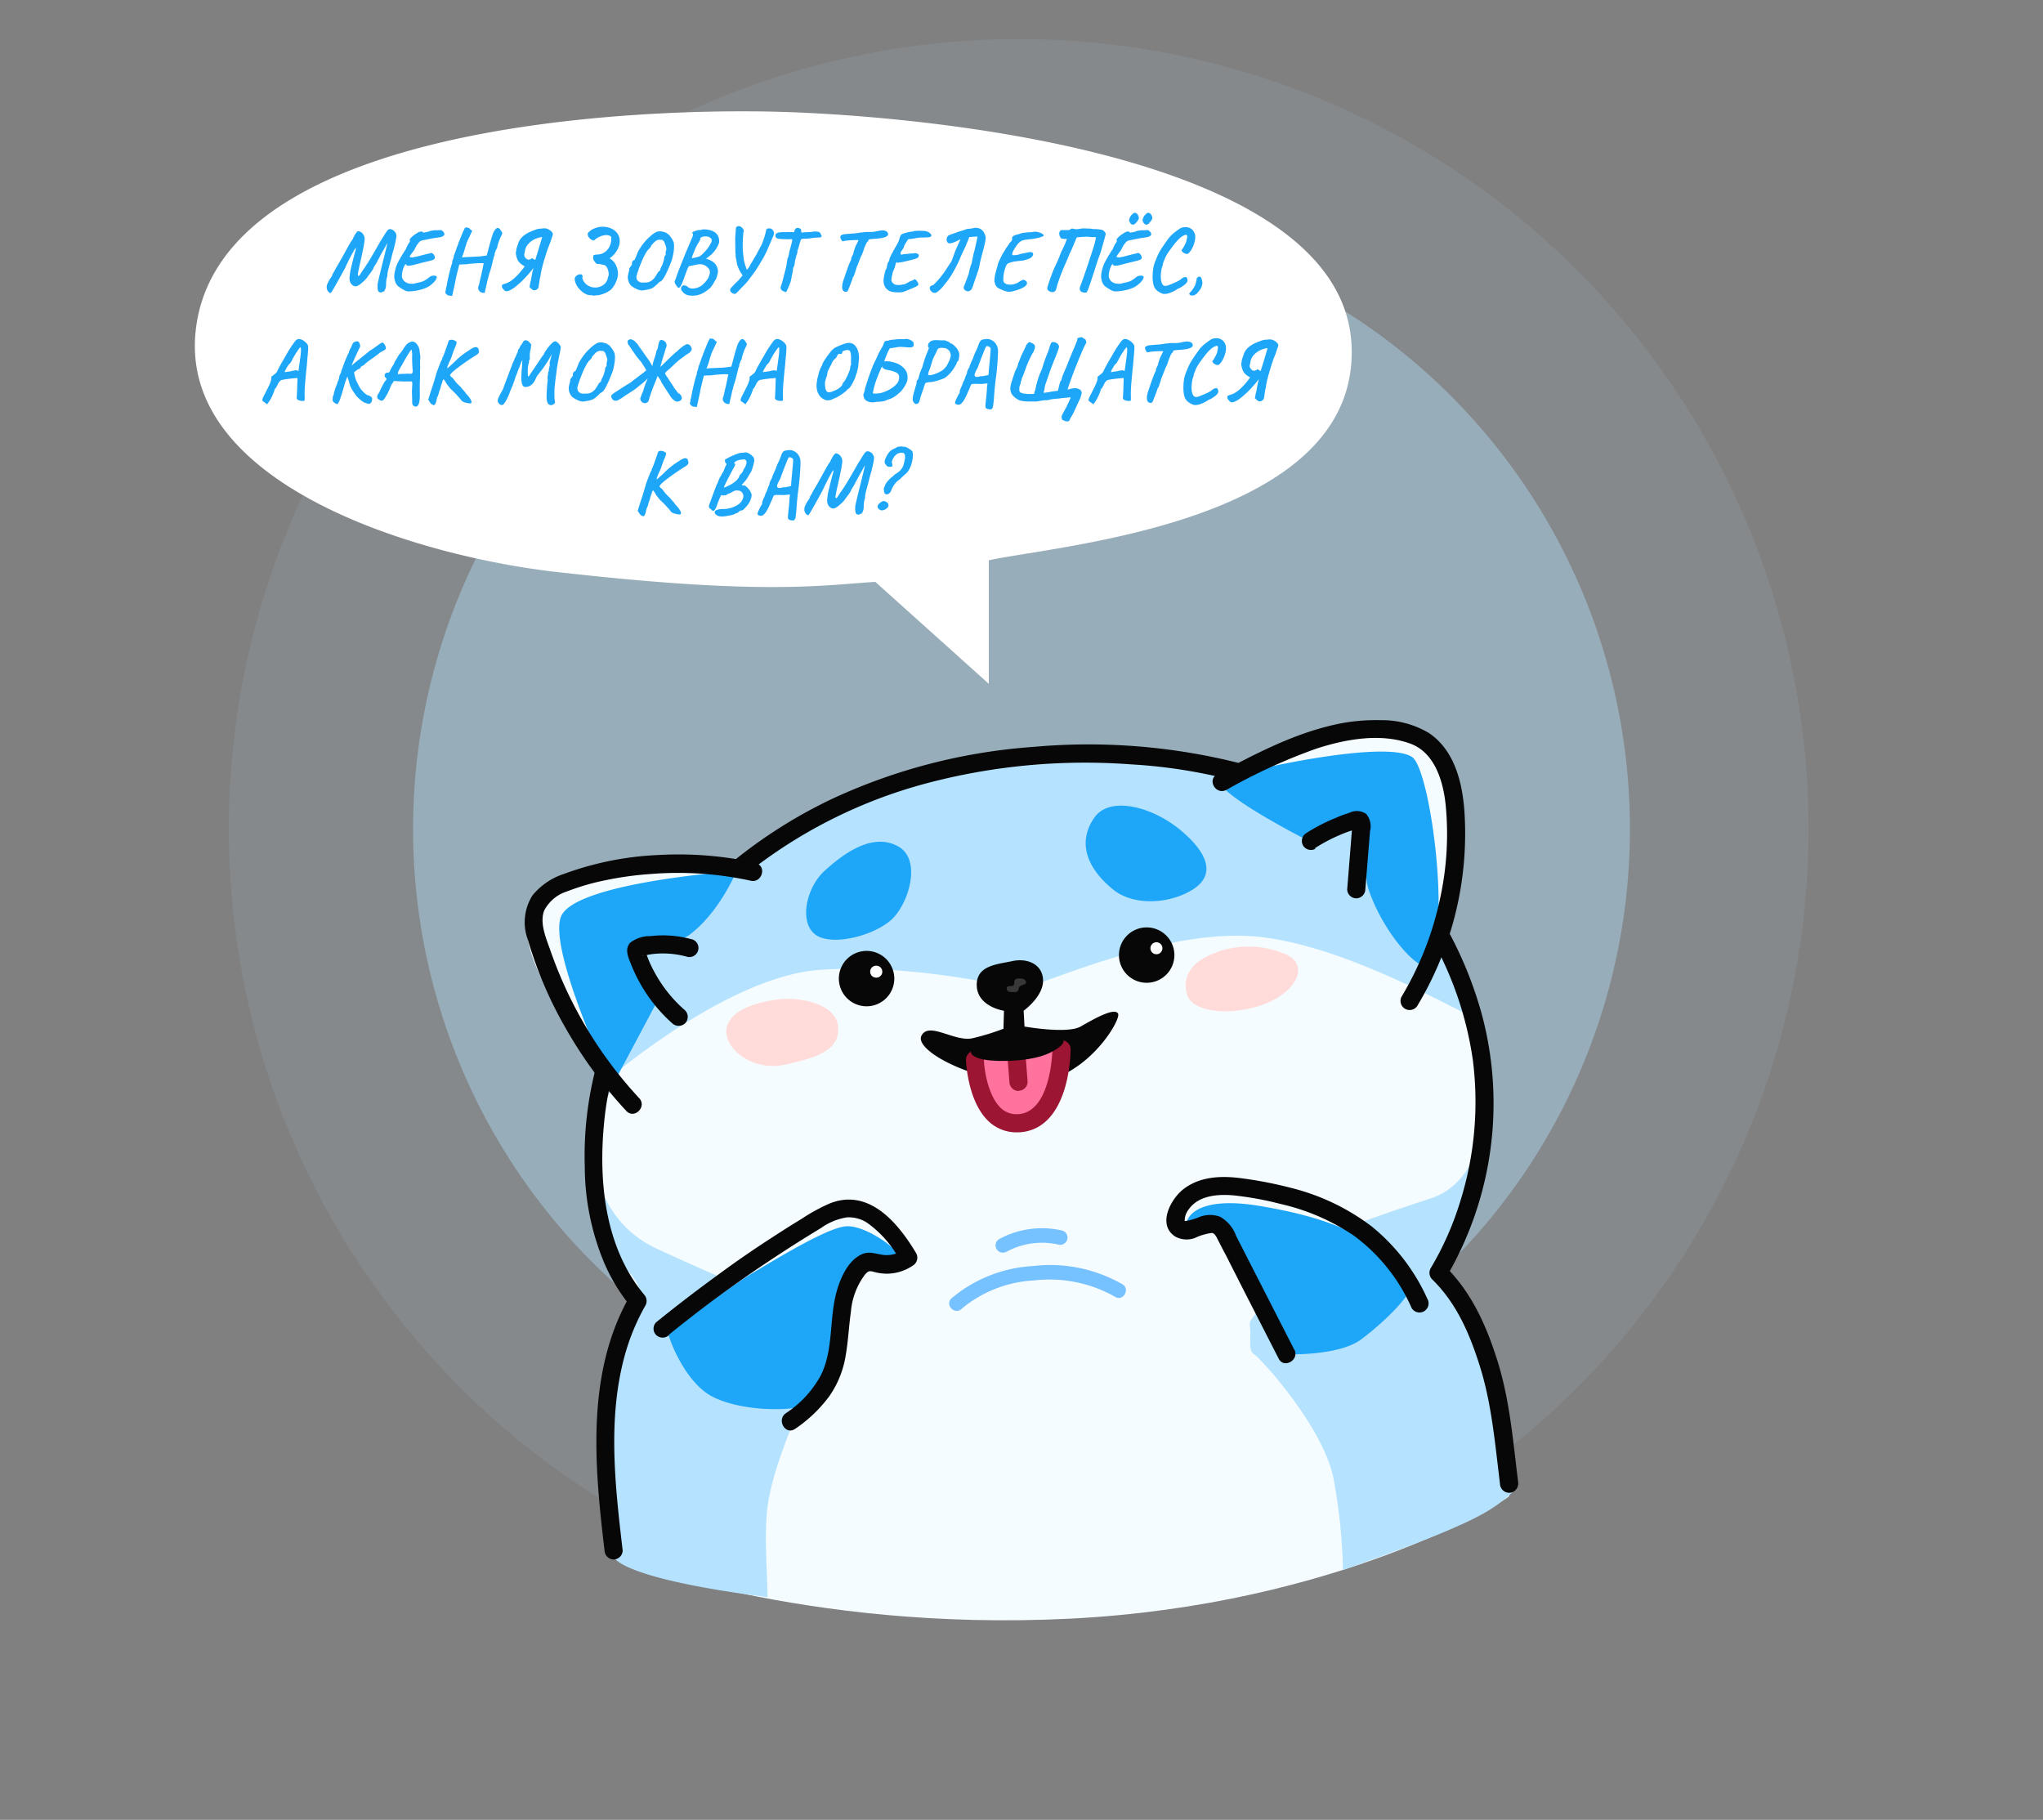 <svg width="366" height="326" fill="none" xmlns="http://www.w3.org/2000/svg"><rect width="100%" height="100%" fill="#808080" stroke="none"/><circle opacity=".1" cx="182.5" cy="148.5" r="141.5" fill="#B5E3FF"/><ellipse opacity=".4" cx="183" cy="148.5" rx="109" ry="109.5" fill="#B5E3FF"/><path d="M110.402 279.21s4.322-42.085 3.816-46.219c-.505-4.133-15.586-13.656-4.23-39.192-14.85-17.744-17.747-27.19-14.054-31.109 3.694-3.919 15.664-10.716 35.633-7.241 23.097-16.06 52.033-26.853 90.639-17.621 10.284-6.721 24.828-8.65 32.629-5.343 7.801 3.307 7.985 13.258 5.548 24.097l-2.36 10.854s8.138 18.999 7.954 30.236c-.184 11.237-9.624 28.353-9.624 28.353s12.766 16.473 12.827 23.118c.062 6.644 1.886 18.065 1.104 18.937-.782.873-30.679 19.465-78.546 21.882-47.867 2.418-81.336-10.752-81.336-10.752Z" fill="#F5FCFF"/><path d="M106.418 209.102c.398.597 1.609 10.073 11.096 14.513a447.198 447.198 0 0 0 18.391 8.068l7.265 20.76s-4.598 9.889-5.656 17.345c-.626 5.15-.095 11.119 0 16.306 0 0-29.906-3.385-27.972-8.703-.399-4.073-.887-34.318 4.723-43.947 2.544-4.394-6.989-8.819-7.801-14.667a61.038 61.038 0 0 1-.046-9.675Zm159.268-7.894s-.858 10.717-9.41 13.488c-8.552 2.771-14.008 4.838-14.008 4.838s-18.775 15.309-18.391 17.744c.383 2.434-.399 4.592.812 5.342 1.211.751 12.567 13.213 14.253 22.475 1.686 9.262 1.63 16.164 1.63 16.164s12.088-4.257 18.034-6.769c5.945-2.512 9.223-4.182 12.427-7.253 0 0-8.351-38.288-12.427-39.696-4.077-1.409 5.839-12.049 6.651-15.065.812-3.016.429-11.268.429-11.268Zm-83.282-24.051c3.586-.183 26.576-11.405 43.802-9.262 17.227 2.144 38.223 15.31 38.99 14.789.49-.291-5.027-19.902-21.334-33.681-9.656-8.052-23.94-12.63-40.676-13.564-45.013-2.495-67.435 15.754-82.148 28.399a39.565 39.565 0 0 0-13.441 30.619s22.116-19.519 39.281-20.714c17.165-1.194 35.526 3.414 35.526 3.414Z" fill="#B5E3FF"/><path d="M130.234 183.893c-.996 3.506 4.245 8.191 10.498 6.813 6.253-1.378 9.748-2.786 9.411-6.813-.338-4.026-6.79-5.419-11.02-4.822-4.23.597-8.077 1.99-8.889 4.822Zm82.393-5.894c.597 3.062 6.881 4.164 13.165 2.128 6.544-2.128 9.318-7.654 3.862-9.446a16.556 16.556 0 0 0-14.131 1.041c-4.276 2.496-2.896 6.277-2.896 6.277Z" fill="#FFDCD9"/><path d="M172.288 234.445a21.973 21.973 0 0 1 12.936-5.067 23.85 23.85 0 0 1 14.559 2.939c1.426.873 2.728-1.378 1.303-2.25a26.078 26.078 0 0 0-16.138-3.261 24.736 24.736 0 0 0-14.499 5.787c-1.241 1.148.613 3.062 1.839 1.852Zm8.031-10.211a13.336 13.336 0 0 1 9.273-1.286 1.294 1.294 0 0 0 .989-.124 1.31 1.31 0 0 0 .612-.787 1.303 1.303 0 0 0-.912-1.6 16.051 16.051 0 0 0-11.28 1.531 1.306 1.306 0 0 0-.467 1.784 1.309 1.309 0 0 0 1.785.467v.015Z" fill="#76C1FF"/><path d="M109.651 194.579s-11.356-24.02-9.195-30.267c2.161-6.246 31.495-8.282 31.495-8.282s-3.066 7.486-8.506 11.482c-2.452 1.822-8.889.766-8.721 2.159a39.784 39.784 0 0 0 2.989 9.752l-8.062 15.156Zm109.582-55.205c7.188-2.113 29.119-6.721 33.717-3.782 3.525 2.297 7.479 34.6 2.253 37.57-2.943-1.041-7.97-7.563-10.054-13.932-.95-2.893-.215-12.125-1.533-12.401-4.383-.903-10.299 3.231-10.299 3.231s-18.314-9.431-14.084-10.686Zm-99.497 99.511c0 .613 2.835 8.681 7.877 11.298 5.043 2.618 13.487 2.557 15.541 1.807 3.832-1.378 8.813-16.978 9.027-19.397a20.098 20.098 0 0 1 2.023-5.894l6.514-.49s.521 0 .322-1.24c-.2-1.24-6.131-5.619-9.579-5.282-3.449.337-12.476 5.91-16.522 8.283-4.046 2.372-15.203 10.915-15.203 10.915Zm92.86-19.826c.123-1.225 2.299-4.945 13.595-2.939 6.743 1.194 19.464 3.659 26.575 12.89 1.533 1.929-4.889 7.915-8.92 10.931-4.03 3.016-13.41 2.664-13.41 2.664s-6.544-13.579-7.663-17.422c-1.119-3.843-3.065-5.343-5.425-6.017-2.361-.673-4.476 2.389-5.487 1.531-1.012-.857.735-1.638.735-1.638Zm-65.519-51.103c-4.245-1.531-2.927-8.696.613-11.926 3.541-3.23 8.598-6.874 13.135-4.455 4.536 2.419 1.824 10.716-1.303 13.334-3.126 2.618-9.195 4.21-12.445 3.047Zm48.967-21.479c2.774-4.011 10.499-1.944 15.541 2.312s6.13 8.068 2.023 10.609c-4.107 2.542-10.498 2.909-14.131 0-3.632-2.908-7.065-7.67-3.433-12.921Z" fill="#1EA6F9"/><path d="M106.678 191.549a62.662 62.662 0 0 0-1.916 17.468 45.064 45.064 0 0 0 3.402 17.024 32.834 32.834 0 0 0 4.905 8.098l-.246-1.975c-6.13 10.717-6.544 23.21-5.594 35.212.276 3.46.659 6.92 1.073 10.365a1.67 1.67 0 0 0 1.625 1.622 1.637 1.637 0 0 0 1.624-1.622c-1.348-11.498-2.743-23.577.368-34.906a38.92 38.92 0 0 1 3.709-8.971 1.683 1.683 0 0 0-.245-1.96c-7.05-8.496-8.2-20.361-7.142-30.94a54.46 54.46 0 0 1 1.532-8.604 1.615 1.615 0 0 0-.151-1.237 1.63 1.63 0 0 0-2.99.364l.046.062Zm115.175-54.885a110.431 110.431 0 0 0-36.782-2.863 102.64 102.64 0 0 0-35.741 9.186 87.477 87.477 0 0 0-18.161 11.451 1.638 1.638 0 0 0 0 2.312 1.671 1.671 0 0 0 2.299 0 88.061 88.061 0 0 1 32.001-16.289 110.806 110.806 0 0 1 37.073-3.537 93.777 93.777 0 0 1 18.392 2.878 1.623 1.623 0 0 0 .873-3.062l.046-.076ZM272 265.692c-.966-7.655-1.533-15.218-3.939-22.551-1.977-6.124-4.598-11.788-9.196-16.335l.246 1.975a61.515 61.515 0 0 0 6.345-47.107 70.366 70.366 0 0 0-5.61-14.146c-.981-1.853-3.801-.215-2.82 1.638a62.603 62.603 0 0 1 6.836 20.759 59.553 59.553 0 0 1-2.177 25.016 54.835 54.835 0 0 1-5.379 12.247 1.663 1.663 0 0 0 .245 1.975c4.322 4.226 6.621 9.523 8.445 15.203 2.237 6.95 2.82 14.161 3.724 21.433a1.671 1.671 0 0 0 1.625 1.623 1.655 1.655 0 0 0 1.64-1.623l.015-.107Z" fill="#070707"/><path d="M219.707 141.502a100.446 100.446 0 0 1 16.17-7.41c5.164-1.669 11.341-2.802 16.628-.934 4.491 1.531 6.039 6.736 6.483 11.038a53.978 53.978 0 0 1-.95 16.534 57.414 57.414 0 0 1-6.989 17.882 1.638 1.638 0 0 0 2.82 1.638 59.85 59.85 0 0 0 8.445-35.38c-.429-5.052-1.87-10.564-6.33-13.564a16.56 16.56 0 0 0-8.69-2.297 34.039 34.039 0 0 0-9.302 1.072c-7.05 1.76-13.564 5.205-19.924 8.588-1.886 1.057-.246 3.812 1.639 2.833Z" fill="#070707"/><path d="M235.524 151.973a29.22 29.22 0 0 1 4.491-2.388c.444-.199 1.195-.49 1.778-.689l.843-.276.398-.122h.353l-.813-.215a.911.911 0 0 1-.368-.643v.934l-.122 1.531-.245 3.062-.491 6.124a1.639 1.639 0 0 0 1.625 1.638 1.655 1.655 0 0 0 1.624-1.638l.567-7.012.276-3.398a3.472 3.472 0 0 0-.674-3.062 2.976 2.976 0 0 0-3.065-.199c-.736.229-1.533.505-2.192.811a32.443 32.443 0 0 0-5.487 2.802 1.669 1.669 0 0 0-.582 2.235 1.658 1.658 0 0 0 2.222.582l-.138-.077Zm-100.11 2.603a64.12 64.12 0 0 0-17.518-1.408 55.693 55.693 0 0 0-16.904 3.398 12.067 12.067 0 0 0-5.594 3.828 8.995 8.995 0 0 0-.813 8.007 71.929 71.929 0 0 0 6.483 15.309 79.401 79.401 0 0 0 11.142 15.31c1.426 1.53 3.74-.766 2.299-2.297a75.094 75.094 0 0 1-15.877-26.378c-.736-2.128-2.008-4.93-1.15-7.211a6.945 6.945 0 0 1 4.092-3.444 41.755 41.755 0 0 1 6.973-2.021 59.027 59.027 0 0 1 8.062-1.103 61.125 61.125 0 0 1 17.901 1.21c2.038.444 2.912-2.695.858-3.138l.046-.062Z" fill="#070707"/><path d="M123.859 168.247a19.186 19.186 0 0 0-7.342-.551 5.72 5.72 0 0 0-3.632 1.194c-.996 1.102-.368 2.526.107 3.705a27.857 27.857 0 0 0 7.434 10.717 1.703 1.703 0 0 0 2.314 0 1.668 1.668 0 0 0 0-2.312 24.094 24.094 0 0 1-4.368-4.976 25.268 25.268 0 0 1-1.671-2.939 18.747 18.747 0 0 1-.567-1.286c-.168-.429-.23-.582-.337-.857a3.798 3.798 0 0 1-.122-.398.809.809 0 0 1 0-.184v.168l-.414.72s-.322.076-.138 0c.183-.019.363-.06.536-.123.368-.076.751-.153 1.134-.199a14.502 14.502 0 0 1 2.008-.122c1.44.001 2.873.197 4.261.582a1.627 1.627 0 0 0 1.856-2.371 1.632 1.632 0 0 0-.983-.768h-.076Zm-4.001 70.837a231.74 231.74 0 0 1 17.885-13.166 255.968 255.968 0 0 1 9.38-5.956 10.747 10.747 0 0 1 4.598-1.883 6.042 6.042 0 0 1 3.509.888 19.446 19.446 0 0 1 6.131 7.073l.582-2.22a5.228 5.228 0 0 1-3.601.995c-1.533-.168-2.713-.826-4.2 0-2.283 1.164-3.617 4.21-4.26 6.553-1.364 4.883-.522 10.41-2.851 15.034a18.914 18.914 0 0 1-6.253 6.766c-1.701 1.179-.077 3.996 1.655 2.802a24.788 24.788 0 0 0 6.131-5.848 17.565 17.565 0 0 0 2.957-7.41c.445-2.572.552-5.175.92-7.747a12.82 12.82 0 0 1 2.498-6.613c.583-.674.797-.735 1.625-.506a8.782 8.782 0 0 0 2.375.322 8.332 8.332 0 0 0 4.598-1.454 1.655 1.655 0 0 0 .583-2.236c-3.204-5.358-8.399-11.681-15.434-8.91a32.64 32.64 0 0 0-5.073 2.771 165.2 165.2 0 0 0-5.165 3.261 186.882 186.882 0 0 0-10.023 6.92 266.42 266.42 0 0 0-10.866 8.344 1.618 1.618 0 0 0 0 2.296 1.671 1.671 0 0 0 2.299 0v-.076Zm112.019 2.71-10.422-20.377a6.404 6.404 0 0 0-2.896-3.46 5.27 5.27 0 0 0-3.556 0c-.88.388-1.808.656-2.759.796v-.336a3.344 3.344 0 0 1 .659-1.7c1.778-2.602 5.303-2.832 8.154-2.572a57.31 57.31 0 0 1 8.352 1.531c4.713 1.063 9.184 3 13.181 5.711a32.146 32.146 0 0 1 10.299 12.921 1.627 1.627 0 0 0 1.628.795 1.614 1.614 0 0 0 1.079-.627 1.628 1.628 0 0 0 .113-1.806 35.316 35.316 0 0 0-10.008-12.998 39.773 39.773 0 0 0-14.406-6.874 72.058 72.058 0 0 0-8.798-1.715c-3.632-.49-7.509-.382-10.513 1.96-2.284 1.791-4.721 6.384-1.426 8.481a4.21 4.21 0 0 0 3.541.23 9.878 9.878 0 0 1 3.065-.888c.12.039.234.096.337.168.256.26.459.567.598.904.506.964.996 1.959 1.532 2.939l3.066 6.047 6.375 12.462c.95 1.868 3.77.23 2.805-1.638v.046Zm-52.017-60.733c-.154 0-4.736-.765-4.874-4.455-.138-3.689 3.647-3.843 6.391-4.44 2.743-.597 5.487.643 5.487 3.522 0 2.878-3.479 5.373-3.479 5.373l.153 2.832s7.663 1.363 10.054 0c2.391-1.362 6.13-3.505 6.713-2.296.582 1.209-6.253 12.646-16.323 12.339-10.069-.306-20.276-5.832-18.897-8.42 1.38-2.587 5.947 1.225 9.196.46a43.12 43.12 0 0 0 5.487-1.685l.092-3.23Z" fill="#070707"/><path d="M174.695 189.788s.368 11.865 7.954 11.421c7.587-.444 7.663-13.258 7.663-13.258" fill="#FF729E"/><path d="M182.22 202.847a7.225 7.225 0 0 1-5.011-1.883c-3.862-3.522-4.138-10.717-4.154-11.069a1.655 1.655 0 0 1 1.533-1.684 1.682 1.682 0 0 1 1.686 1.531c0 1.714.72 6.629 3.065 8.787a4.09 4.09 0 0 0 3.065 1.057c5.962-.352 6.131-11.513 6.131-11.62a1.625 1.625 0 0 1 1.624-1.623 1.638 1.638 0 0 1 1.64 1.623c0 .582-.107 14.329-9.196 14.881h-.383Z" fill="#9C1633"/><path d="M182.465 195.437a1.64 1.64 0 0 1-1.624-1.531l-.307-3.904a1.63 1.63 0 0 1 3.249-.26l.307 3.903a1.618 1.618 0 0 1-.393 1.2 1.62 1.62 0 0 1-1.14.546l-.092.046Z" fill="#9C1633"/><path d="M188.535 188.348s-2.177 1.531-7.97 1.7c-4.598.122-6.483-.674-6.621-1.531-.23-1.393 5.809-3.537 9.043-3.537 12.674-.03 5.548 3.368 5.548 3.368Z" fill="#070707"/><path d="M207.109 169.211c.415 0 .751-.287.751-.642 0-.355-.336-.643-.751-.643-.414 0-.751.288-.751.643 0 .355.337.642.751.642Z" fill="#fff"/><path d="M182.281 175.305c1.18-.169 1.533.352 1.533.704s-.613.368-1.073.658c-.46.291 0 1.057-1.027 1.057s-1.302-.077-1.364-.674c-.061-.597.874-.26 1.211-.536.337-.275-.169-1.087.72-1.209Z" fill="#383838"/><path d="M155.246 180.265a4.963 4.963 0 0 0 4.966-4.96 4.963 4.963 0 0 0-4.966-4.96 4.963 4.963 0 0 0-4.965 4.96 4.963 4.963 0 0 0 4.965 4.96Z" fill="#070707"/><path d="M156.993 175.136a1.071 1.071 0 1 0 0-2.143 1.072 1.072 0 1 0 0 2.143Z" fill="#fff"/><path d="M205.424 176.055a4.964 4.964 0 0 0 4.966-4.96c0-2.74-2.224-4.96-4.966-4.96a4.962 4.962 0 0 0-4.966 4.96 4.963 4.963 0 0 0 4.966 4.96Z" fill="#070707"/><path d="M207.171 170.942a1.073 1.073 0 1 0 0-2.146 1.073 1.073 0 0 0 0 2.146ZM35.066 59.16c-3.136 28.046 40.91 40.987 66.564 43.514 35.879 4.012 46.195 2.095 55.183 1.565l20.331 18.261v-22.127c12.294-2.719 66.168-6.672 64.995-38.27-1.275-34.321-75.499-41.188-101.424-42.04-25.926-.852-101.493 1.92-105.65 39.097Z" fill="#fff"/><path d="M59.258 52.5c-.155 0-.316-.103-.482-.31-.166-.197-.248-.446-.248-.747 0-.238.056-.471.17-.7.208-.435.415-.787.622-1.056a1.56 1.56 0 0 0 .156-.265.721.721 0 0 0 .078-.295c.145-.187.336-.524.575-1.01.404-.654.98-1.66 1.726-3.017l.606-1.104c.31-.549.518-.876.622-.98l.077-.108c-.03.052.021-.067.156-.358.145-.29.295-.549.45-.777.167-.238.312-.357.436-.357.135 0 .29.057.466.17.177.104.327.265.451.483.135.207.203.456.203.746 0 .124-.006.223-.016.295l-.156 1.057-.077.342a109.39 109.39 0 0 1-.607 2.814c-.238 1.057-.357 1.695-.357 1.913 0 .062.01.114.03.155.022.031.047.047.079.047.02 0 .072-.031.155-.094a.917.917 0 0 0 .218-.31l.202-.311.264-.39c.29-.403.648-.947 1.073-1.631.425-.695 1.114-1.882 2.068-3.56.197-.291.357-.545.482-.763.165-.269.326-.523.481-.761.156-.239.275-.389.358-.451a.603.603 0 0 1 .389-.125c.155.01.316.068.482.171.176.104.321.25.435.436.124.186.187.388.187.606 0 .249-.078.705-.234 1.368a21.861 21.861 0 0 1-.513 1.928c-.041.218-.17.73-.388 1.54-.166.6-.29 1.077-.373 1.43a4.444 4.444 0 0 0-.11.855v.124c-.155.28-.233.84-.233 1.679-.04.342-.119.606-.233.793-.114.197-.207.295-.28.295l-.046-.015a.249.249 0 0 0-.156.062c-.041.052-.103.078-.186.078-.26 0-.43-.094-.513-.28-.073-.187-.11-.44-.11-.762 0-.187.006-.342.016-.466.032-.27.363-1.674.995-4.214.498-1.99.747-3.031.747-3.125l-.218.374c-.207.394-.466.855-.777 1.383l-1.09 2.038a4.652 4.652 0 0 0-.342.544c-.082.176-.13.28-.14.311-.124.249-.373.606-.746 1.073a2.558 2.558 0 0 0-.217.295c-.052.114-.218.316-.498.606-.28.28-.575.54-.886.778-.311.228-.57.342-.777.342-.28 0-.534-.135-.762-.404a1.51 1.51 0 0 1-.327-.98c0-.28.052-.746.156-1.4.166-.714.342-1.44.528-2.176.187-.736.317-1.218.389-1.446a.979.979 0 0 0 .047-.31c0-.073-.01-.12-.031-.14-.01 0-.026.01-.047.03a25.111 25.111 0 0 0-.777 1.384c-.332.622-.69 1.353-1.073 2.193-1.482 2.725-2.332 4.213-2.55 4.462Zm13.892-.295a1.892 1.892 0 0 1-.747-.233 7.044 7.044 0 0 1-.684-.42 64.174 64.174 0 0 1-.42-.295 2.016 2.016 0 0 1-.404-.56 3.648 3.648 0 0 1-.233-.808 2.022 2.022 0 0 1-.031-.327c0-.31.052-.69.155-1.135.114-.456.228-.808.342-1.057.228-.55.731-1.43 1.508-2.643l.078-.078c.021-.02.026-.03.016-.03v-.016c0-.073.15-.394.45-.964.177-.187.265-.348.265-.482a.28.28 0 0 0-.047-.171c-.03-.042.01-.13.125-.264a3.29 3.29 0 0 1 .466-.467 3.84 3.84 0 0 1 .653-.45c.28-.218.555-.327.824-.327a.39.39 0 0 1 .202.046c.062.021.099.057.109.11 0 .061.207.04.622-.063a5.47 5.47 0 0 1 .404-.078c.041-.052.145-.093.311-.124.176-.041.42-.083.73-.124.166.01.369.01.607 0 .249-.01.41-.021.482-.032.072-.02.176.026.31.14.146.114.26.26.343.436.02.062.031.108.031.14 0 .155-.098.29-.295.404-.197.104-.482.176-.855.218a23.02 23.02 0 0 0-2.099.373l-.327.062c-.321.052-.56.119-.715.202-.155.083-.321.264-.497.544-.073.052-.166.187-.28.404-.114.207-.228.425-.342.653l-.311.42a10.19 10.19 0 0 0-.451.637c-.052.094-.062.161-.031.203a5.485 5.485 0 0 0 .497.093 1.1 1.1 0 0 1 .389-.109 2.67 2.67 0 0 0 .358-.062l.342-.093a104.76 104.76 0 0 1 1.414-.358c.3-.073.524-.12.669-.14a.289.289 0 0 1 .186-.062c.114 0 .223.057.327.17a.91.91 0 0 1 .249.374c.041.145.062.238.062.28 0 .176-.104.31-.311.404-.207.083-.622.197-1.244.342a83.76 83.76 0 0 0-1.694.42c-.674.197-1.172.295-1.493.295-.27 0-.399-.088-.389-.264-.093-.052-.202.041-.326.28a4.328 4.328 0 0 0-.45 1.803c0 .135.015.249.046.342.093.249.233.461.42.638.186.166.445.295.777.388a4.324 4.324 0 0 0 .653.047c.207 0 .414-.041.622-.124.808-.135 1.378-.322 1.71-.56a.344.344 0 0 0 .14-.109c.052-.052.098-.078.14-.078l-.016.031c0 .01.031-.01.093-.062a3.74 3.74 0 0 1 .203-.186c.29-.25.611-.373.963-.373.125 0 .228.02.311.062.094.03.145.062.156.093.062.104.03.27-.094.498a2.9 2.9 0 0 1-.59.715 4.55 4.55 0 0 1-.87.653 6.166 6.166 0 0 1-1.711.59 9.305 9.305 0 0 1-1.803.218Zm7.845.824a4.454 4.454 0 0 0-.233-.047.904.904 0 0 0-.28-.015 1.063 1.063 0 0 1-.513-.264c-.155-.146-.218-.296-.187-.451.032-.031.058-.114.078-.249.02-.124.031-.238.031-.342.042-.114.088-.28.14-.498.062-.466.223-1.238.482-2.316.27-1.088.44-1.669.513-1.741l-.015-.171a1.214 1.214 0 0 1 .156-.498c.04-.124.072-.243.092-.357.031-.125.047-.218.047-.28.02-.031.093-.218.218-.56l.155-.435c.062-.197.145-.43.249-.7l.202-.528v-.078c.041-.052.156-.327.342-.824.093-.207.181-.42.264-.638.094-.228.187-.45.28-.668.031-.062.078-.15.14-.264.062-.114.093-.192.093-.234.042-.083.145-.124.311-.124.135 0 .27.031.404.093a.556.556 0 0 1 .28.25l.358.248-.529 1.135a17.9 17.9 0 0 0-.373.793c-.103.248-.155.394-.155.435-.02.072-.068.223-.14.45-.073.229-.15.488-.233.778-.042.145-.145.451-.311.917a1.932 1.932 0 0 0-.11.296c0-.042.56-.083 1.68-.125.187-.01.529-.026 1.026-.046.508-.031.824-.062.948-.093l.793-.11.373-1.383c.125-.508.327-1.223.607-2.145.135-.446.295-.788.482-1.027.186-.248.347-.373.482-.373.259 0 .471.187.637.56.124.104.187.223.187.358 0 .134-.078.336-.234.606-.134.249-.295.663-.481 1.244a3.597 3.597 0 0 1-.156.482v.062c0 .197-.047.342-.14.435-.031.031-.098.176-.202.435-.093.26-.14.41-.14.451a.72.72 0 0 1-.031.28.526.526 0 0 1-.109.218l-.295 1.244c-.187.787-.373 1.42-.56 1.896.01.052-.01.145-.062.28a1.153 1.153 0 0 0-.062.28c-.156.497-.228.777-.218.84-.052.238-.15.668-.295 1.29-.094.414-.14.627-.14.637-.01.021-.057.031-.14.031a1.46 1.46 0 0 1-.529-.108.988.988 0 0 1-.373-.342.79.79 0 0 1-.062-.793c.041-.073.12-.384.233-.933l.156-.669c.051-.166.108-.41.17-.73l.156-.7c.093-.539.156-.824.187-.855v-.156c-.031-.03-.218-.046-.56-.046-.352 0-.767.02-1.244.062-.477.031-.901.078-1.275.14l-.435.015c-.218 0-.358.006-.42.016-.103 0-.192.005-.264.016h-.14c-.041.093-.16.538-.358 1.337-.197.798-.31 1.31-.342 1.539a46.53 46.53 0 0 1-.326 1.523c-.114.55-.207.964-.28 1.244Zm9.559-.871a2.753 2.753 0 0 1-.467-.45c-.124-.166-.186-.317-.186-.451 0-.197.17-.337.513-.42 1.067-.26 2.265-1.3 3.591-3.125-.456-.249-.798-.508-1.026-.777-.228-.28-.394-.664-.497-1.15a2.98 2.98 0 0 1-.078-.623c.052-.072.078-.181.078-.326.01-.145.026-.249.046-.311l.342-1.01c.342-.985 1.296-1.747 2.86-2.286.509-.207.882-.295 1.12-.264l.202-.016a.88.88 0 0 1 .436-.03.47.47 0 0 1 .14-.016c.176 0 .373.056.59.17.228.104.42.239.576.405.166.166.248.331.248.497a.406.406 0 0 1-.015.125c-.104.3-.171.492-.202.575-.166.518-.3.902-.404 1.15-.28.684-.607 1.659-.98 2.923-.363 1.265-.57 2.187-.622 2.768-.083.227-.155.606-.217 1.134a6.93 6.93 0 0 1-.063.405c-.02.176-.046.32-.077.435-.031.135-.125.254-.28.357a.836.836 0 0 1-.467.156.481.481 0 0 1-.217-.047 1.482 1.482 0 0 1-.327-.233 9.447 9.447 0 0 1-.326-.31c.03-.115.067-.286.109-.514.041-.28.098-.508.17-.684.021-.218.068-.513.14-.886a2.61 2.61 0 0 0 .063-.327c.062-.331.124-.575.186-.73l.031-.249c-.145.238-.544.72-1.197 1.446a16.505 16.505 0 0 1-2.067 1.943c-.716.56-1.29.809-1.726.746Zm5.332-5.58c.488-1.545.902-2.919 1.244-4.12a4.101 4.101 0 0 0-1.4.419 3.546 3.546 0 0 0-1.15.902 2.334 2.334 0 0 0-.544 1.259 1.75 1.75 0 0 1-.077.373.446.446 0 0 0-.047.202c0 .208.083.41.249.606.176.197.357.296.544.296a.743.743 0 0 0 .389-.124c.134-.083.212-.13.233-.14l.56.326Zm10.717 6.327a.712.712 0 0 1-.234.062.467.467 0 0 1-.248-.078c-.301 0-.513-.02-.638-.062l.094.062c-.539-.104-1.063-.399-1.571-.886-.497-.487-.818-1-.964-1.54a5.582 5.582 0 0 1-.062-.295.837.837 0 0 1-.015-.264.811.811 0 0 1 .357-.544c.197-.145.415-.218.653-.218a.88.88 0 0 1 .28.047.845.845 0 0 1 .109.358c0 .062-.016.15-.047.264.156.528.446.943.871 1.244.425.3.912.45 1.461.45.456 0 .876-.114 1.26-.342a2.15 2.15 0 0 0 .87-.979c.042-.093.073-.202.094-.326a3.82 3.82 0 0 1 .093-.342.334.334 0 0 1 .062-.11c.01-.062.016-.16.016-.295 0-.352-.073-.689-.218-1.01-.135-.322-.332-.534-.591-.638a4.387 4.387 0 0 1-.42-.078 2.177 2.177 0 0 0-.528-.093.916.916 0 0 0-.202.016l-.249-.093a4.024 4.024 0 0 1-.435-.53 1.054 1.054 0 0 1-.14-.528c0-.145.031-.3.093-.466.072 0 .166-.016.28-.047.124-.03.217-.046.28-.046.518 0 .974-.13 1.368-.389.394-.26.694-.601.901-1.026a2.987 2.987 0 0 0 .296-1.788c-.218-.187-.498-.28-.84-.28-.383 0-.793.099-1.228.296-.425.186-.746.409-.964.668a1.225 1.225 0 0 1-.591-.202 1.596 1.596 0 0 1-.45-.498.93.93 0 0 1-.109-.59c.29-.373.673-.659 1.15-.855.487-.208 1-.311 1.539-.311.529 0 1.021.098 1.477.295.467.197.84.487 1.12.87.29.384.435.845.435 1.384 0 .208-.021.41-.062.607-.093.466-.306.932-.638 1.399a4.496 4.496 0 0 1-1.119 1.104c.487.27.86.658 1.119 1.166a3.45 3.45 0 0 1 .389 1.617c0 .456-.135.969-.404 1.539-.259.57-.56 1.01-.902 1.321a.976.976 0 0 1-.218.156 3.47 3.47 0 0 0-.233.14l-.202.14a7.803 7.803 0 0 1-1.104.42c-.3.093-.647.134-1.041.124Zm8.342-.871c-.156 0-.394-.062-.715-.187a4.797 4.797 0 0 1-.886-.466c-.28-.187-.462-.373-.545-.56l-.031-.062a2.15 2.15 0 0 1-.233-1.601l.078-.327c.093-.32.14-.585.14-.793a5.99 5.99 0 0 0 .233-.31 3.13 3.13 0 0 0 .202-.296.376.376 0 0 0 .031-.14v-.233c0-.072.026-.145.078-.218a.88.88 0 0 1 .155-.17.93.93 0 0 1 .125-.094l.062.016c.021 0 .098-.15.233-.451.135-.311.264-.638.389-.98.518-.953 1.098-1.746 1.741-2.378.643-.643 1.213-1.073 1.71-1.29.042-.011.119-.021.233-.032l.327-.03c.197.01.435.056.715.139.28.083.43.145.451.187 0 .041.01.067.031.077.031.01.052.016.062.016.093-.01.259.14.498.45.248.301.43.586.544.856.124.197.186.528.186.995 0 .394-.057.886-.171 1.477-.114.58-.228.995-.342 1.244a21.91 21.91 0 0 1-1.026 2.363c-.414.829-.793 1.254-1.135 1.275-.01 0-.02.01-.031.03-.01.01-.015.032-.015.063 0 .03-.14.166-.42.404-.27.238-.508.435-.715.59l-.296.11a4.444 4.444 0 0 1-.855.217c-.321.062-.59.099-.808.109Zm.015-1.415c.446 0 .767-.01.964-.03.197-.021.405-.089.622-.203.228-.124.472-.337.731-.637.104-.187.186-.311.249-.373.01-.021.093-.166.248-.436.156-.27.301-.404.436-.404 0-.052.041-.192.124-.42.083-.238.145-.373.187-.404.02-.01.072-.124.155-.342.083-.228.161-.477.233-.746.073-.27.109-.493.109-.669.187-.197.27-.305.249-.326a.285.285 0 0 1-.016-.062v-.156c0-.3.021-.456.063-.466.051-.021.077-.037.077-.047a.173.173 0 0 0-.062-.062.088.088 0 0 1-.031-.062c0-.01.016-.031.047-.063a.168.168 0 0 0 .046-.124c-.02-.259-.166-.71-.435-1.353a.87.87 0 0 1-.124-.108.385.385 0 0 0-.171-.125.357.357 0 0 0-.187-.046c-.041 0-.114.01-.218.03-.041-.04-.083-.061-.124-.061a.35.35 0 0 0-.109.015l-.078.031a1.4 1.4 0 0 0-.513.218 5.485 5.485 0 0 0-.497.497l-.264.28c-.083.28-.254.524-.513.73a1.068 1.068 0 0 0-.187.234 2.116 2.116 0 0 1-.187.233l-.093.187c-.228.373-.471.87-.731 1.492a25.232 25.232 0 0 0-.668 1.742c-.187.549-.28.896-.28 1.041 0 .29.093.524.28.7.197.176.42.275.668.295Zm7.86 2.099a2.083 2.083 0 0 1-.606-.529c-.135-.176-.202-.347-.202-.513 0-.217.108-.393.326-.528a.39.39 0 0 1 .171-.031c.104 0 .213.02.327.062a.589.589 0 0 1 .279.14c.27.249.591.373.964.373.166 0 .405-.036.716-.109.404-.124.72-.28.948-.466.238-.187.518-.477.839-.87.197-.26.342-.52.436-.778.103-.27.155-.513.155-.73 0-.24-.057-.426-.171-.56a2.063 2.063 0 0 0-.699-.622 1.732 1.732 0 0 0-.887-.218c-.3 0-.596.041-.886.124l-.901.187c-.042.01-.099.02-.171.03-.063 0-.156.151-.28.452a44 44 0 0 0-.638 1.71c-.217.611-.399 1.052-.544 1.321-.145.26-.275.39-.389.39-.124 0-.259-.115-.404-.343a8.946 8.946 0 0 0-.202-.31.88.88 0 0 1-.14-.452c0-.072.026-.16.078-.264a1.63 1.63 0 0 0 .124-.28c.042-.093.083-.223.125-.389.134-.404.523-1.41 1.166-3.016a142.415 142.415 0 0 1 1.523-3.638c.259-.59.337-.901.233-.932a.356.356 0 0 0-.046-.14c-.031-.063-.042-.11-.031-.14 0-.062.181-.156.544-.28.373-.124.627-.176.762-.156h.093c.135 0 .202-.026.202-.077.021 0 .114-.01.28-.031.176-.021.363-.021.56 0 .735.062 1.316.274 1.741.637.425.352.632.876.622 1.57-.021.27-.171.638-.451 1.104-.28.467-.586.85-.917 1.15a12.13 12.13 0 0 1-.98.762l.389.14c.487.187.865.415 1.135.684.269.27.461.638.575 1.104.021.104.031.197.031.28 0 .228-.041.487-.124.777a5.14 5.14 0 0 1-.249.762.984.984 0 0 0-.156.202l-.077.14c-.011.042-.104.202-.28.482a8.1 8.1 0 0 1-.466.653c-.685.58-1.249.954-1.695 1.12-.435.196-.954.295-1.555.295-.539 0-.938-.083-1.197-.249Zm1.119-6.452.622-.124c.311-.073.534-.135.669-.187l.186-.093c.114-.062.228-.15.342-.264.653-.612 1.109-1.161 1.369-1.648.259-.425.388-.726.388-.902a.507.507 0 0 0-.171-.358c-.197-.228-.523-.342-.979-.342-.197 0-.363.021-.498.063a.864.864 0 0 0-.326.155c-.062.052-.093.135-.093.249a.635.635 0 0 1-.078.28 1.056 1.056 0 0 1-.171.233.403.403 0 0 1-.094.186.875.875 0 0 1-.093.125c0 .02-.072.16-.217.42a8.55 8.55 0 0 0-.389.87c-.311.736-.467 1.182-.467 1.337Zm14.062-5.348c.187.052.342.16.467.327a.847.847 0 0 1 .14.808 2.607 2.607 0 0 1-.202.513l-.591 1.368c-.342.819-.55 1.285-.622 1.4-.259.528-.487.948-.684 1.259a36.008 36.008 0 0 1-1.104 1.803c-.093.145-.29.42-.591.824-.29.394-.492.658-.606.793-.176.26-.363.492-.56.7a24.09 24.09 0 0 1-.808.84l-.373.388a3.403 3.403 0 0 1-.436.45.561.561 0 0 1-.466.25.632.632 0 0 1-.342-.11c-.28-.176-.42-.367-.42-.575 0-.062.016-.134.047-.217.031-.073.217-.285.559-.638.343-.362.628-.648.856-.855.414-.477.673-.782.777-.917a6.35 6.35 0 0 1-.638-1.057c-.186-.404-.305-.726-.357-.964l-.264-1.368a1 1 0 0 0 0-.342 12.09 12.09 0 0 1-.031-.187l-.047-2.752.109-1.368v-.233c0-.135.036-.26.109-.373.072-.114.191-.171.357-.171.207-.031.42.057.638.264.217.197.326.4.326.607 0 .072-.016.14-.047.202a.414.414 0 0 0-.046.186v.187c0 .103-.005.186-.016.248-.021.208-.041.498-.062.871-.01.373-.016.757-.016 1.15 0 .312.006.514.016.607l.14 1.352c.01.218.078.555.202 1.011.135.446.264.83.389 1.15l.202-.264c.155-.176.259-.326.311-.45a4.79 4.79 0 0 1 .357-.638c.125-.187.208-.327.249-.42.114-.207.223-.394.327-.56.145-.228.243-.393.295-.497l1.01-1.912c.073-.239.151-.467.234-.684.093-.27.181-.555.264-.855.093-.301.155-.565.187-.793.062-.239.202-.358.419-.358h.14c.073-.01.14-.01.202 0Zm2.88 11.334c-.042.041-.083.062-.125.062-.052 0-.14-.031-.264-.093a.957.957 0 0 1-.466-.265.595.595 0 0 1-.187-.435c0-.041.021-.124.062-.249.093-.176.332-1.041.715-2.596l.265-1.026c0-.01.02-.171.062-.482.031-.156.078-.44.14-.855.124-.239.207-.498.249-.778.051-.29.082-.456.093-.497.072-.29.124-.472.155-.544l.14-.544.093-.358c.073-.259.109-.425.109-.497v-.25h-.575l-.249.016c-.166 0-.295-.005-.388-.015l-.544-.016c-.488-.02-.814-.067-.98-.14-.166-.082-.254-.238-.264-.466-.042-.207.062-.368.311-.482.248-.124.756-.176 1.523-.155a8.94 8.94 0 0 1 .591-.016c.249 0 .451.005.606.016.156.01.244.015.265.015a.354.354 0 0 0 .077-.124 1.95 1.95 0 0 0 .047-.125c0-.176.057-.285.171-.326.062-.135.192-.202.389-.202a.82.82 0 0 1 .342.078.611.611 0 0 1 .264.217.847.847 0 0 1 .031.28c0 .135.031.233.093.295.042-.041.177-.067.405-.077.228-.01.388-.021.482-.031.197 0 .399-.006.606-.016.207-.02.347-.031.42-.031.093-.052.238-.078.435-.078.093 0 .223.01.389.031.207 0 .357.047.451.14.093.083.176.182.248.296 0 .114.026.197.078.248.042.031.062.063.062.094 0 .02-.02.067-.062.14-.073.093-.259.14-.56.14l-.326.015c-.228.02-.394.031-.498.031-.456.093-.984.15-1.585.171-.425 0-.638.042-.638.124-.062 0-.181.337-.357 1.011-.063.249-.13.477-.203.684a2.395 2.395 0 0 1-.155.404.228.228 0 0 1 .047.14c0 .052-.031.166-.094.342a4.498 4.498 0 0 1-.108.342.71.71 0 0 0-.063.25 6.95 6.95 0 0 1-.093.31 5.336 5.336 0 0 0-.109.529c-.052.497-.119.787-.202.87a1.53 1.53 0 0 1-.078.125.446.446 0 0 0-.046.202c0 .145-.037.404-.109.777-.073.363-.13.56-.171.59.031 0 .047.032.047.094a.946.946 0 0 1-.094.327c0 .082-.015.181-.046.295a1.108 1.108 0 0 0-.047.233c-.104.29-.249.658-.435 1.104-.187.446-.301.69-.342.73Zm10.94-.047a1.322 1.322 0 0 1-.326.062.545.545 0 0 1-.451-.217c-.114-.145-.171-.363-.171-.653 0-.415.124-.954.373-1.617l.171-.513c.518-1.514.855-2.384 1.01-2.612a.997.997 0 0 0 .078-.389.59.59 0 0 1 .078-.233l.124-.249c.125-.228.187-.399.187-.513 0-.041.062-.249.186-.622.125-.383.249-.673.373-.87.063-.156.135-.306.218-.451.083-.156.124-.254.124-.296 0-.02-.114-.03-.342-.03-.321 0-.72.015-1.197.046-.466.031-.777.067-.932.109-.218.052-.348.072-.389.062-.052-.02-.13-.12-.233-.295-.104-.187-.156-.353-.156-.498 0-.124.042-.207.125-.249a1.43 1.43 0 0 1 .497-.202c.176-.03.42-.057.731-.078a7.78 7.78 0 0 0 .668-.062c.218 0 .42-.01.607-.03a3.78 3.78 0 0 1 .342-.047c.083 0 .186-.016.311-.047a4.13 4.13 0 0 1 .59-.078c.145 0 .291-.015.436-.046a3.34 3.34 0 0 1 .326-.032h.964c.135 0 .321-.02.56-.062.238-.041.451-.083.637-.124.28-.062.534-.093.762-.093.269 0 .492.051.668.155a.607.607 0 0 1 .327.42c.093.518-.689.824-2.348.917-.093.01-.274.026-.544.047-.259.02-.43.046-.513.078-.072.03-.109.077-.109.14 0 .062-.031.124-.093.186a.92.92 0 0 0-.109.124c-.083.031-.223.29-.42.778-.196.476-.295.772-.295.886l-.062.124a.361.361 0 0 0-.047.14 6.652 6.652 0 0 1-.342.715 65.492 65.492 0 0 1-.591 1.524l-.171.42a26.04 26.04 0 0 1-.497 1.539.537.537 0 0 1-.124.14.23.23 0 0 0-.063.17c0 .053-.15.467-.45 1.244-.301.778-.467 1.172-.498 1.182Zm9.22.171c-.487 0-.887-.031-1.197-.093a1.78 1.78 0 0 1-.809-.358c-.497-.373-.746-.927-.746-1.663 0-.311.057-.695.171-1.15.052-.27.109-.498.171-.685.072-.197.135-.295.186-.295l.109-.575a2.3 2.3 0 0 1 .062-.25 2.7 2.7 0 0 1 .078-.248.424.424 0 0 1 .093-.14c.042-.031.104-.17.187-.42 0-.02.005-.067.016-.14a.96.96 0 0 1 .077-.248c.156-.26.234-.43.234-.513a.853.853 0 0 1 .124-.187 1.11 1.11 0 0 0 .171-.326l.202-.358c.311-.55.534-.948.669-1.197.134-.26.217-.472.248-.638.031-.072.073-.202.125-.388.062-.187.129-.316.202-.389-.031-.062.072-.14.311-.233a7.45 7.45 0 0 1 .901-.264c.363-.083.684-.135.964-.156.063-.041.202-.072.42-.093.218-.02.461-.031.731-.031.186 0 .445.01.777.03.166 0 .306.022.42.063.124.031.233.073.326.125.094.04.161.072.202.093l.203.202c.124.104.186.212.186.326 0 .104-.067.192-.202.265-.031.03-.202.057-.513.077a14.1 14.1 0 0 1-.979.032c-.374 0-.783.046-1.229.14a1.963 1.963 0 0 1-.357.046 1.87 1.87 0 0 1-.467.078c-.176.01-.29.015-.342.015-.041 0-.186.197-.435.591-.238.394-.363.627-.373.7a.578.578 0 0 1-.093.295 8.425 8.425 0 0 1-.327.482c-.135.187-.202.363-.202.529 0 .103.031.166.093.186.332-.052.731-.098 1.197-.14a10.85 10.85 0 0 1 1.042-.078c.114-.03.207-.046.28-.046.145 0 .28.036.404.109.166.03.249.14.249.326 0 .083-.021.16-.062.233-.031.073-.073.12-.125.14-.093.094-.414.213-.964.358a31.11 31.11 0 0 1-1.694.404c-.591.114-.923.16-.995.14-.031-.072-.062-.109-.093-.109-.104 0-.234.342-.389 1.026-.187.415-.301.69-.342.824-.042.125-.104.42-.187.887a2.178 2.178 0 0 0-.062.388c0 .404.238.715.715.933.176.031.358.047.544.047.342 0 .757-.063 1.244-.187.042-.02.358-.197.948-.529.032 0 .109-.02.234-.062.134-.052.212-.078.233-.078a.372.372 0 0 1 .311-.17c.031 0 .098.051.202.155.104.104.197.228.28.373a.789.789 0 0 1 .124.42c0 .104-.155.233-.466.389a22.78 22.78 0 0 1-1.353.575 9.78 9.78 0 0 1-.917.357c-.176.052-.425.078-.746.078Zm15.523-9.981a.98.98 0 0 1 .016.218c0 .414-.223 1.43-.669 3.047l-.171.668-.202.84a7.038 7.038 0 0 1-.264 1.181c-.135.436-.311.96-.529 1.57-.196.55-.342.99-.435 1.322-.031.052-.078.16-.14.327a.889.889 0 0 1-.217.357c-.197.176-.384.265-.56.265a.636.636 0 0 1-.218-.047 1.095 1.095 0 0 1-.404-.264.518.518 0 0 1-.124-.358c0-.072.005-.13.015-.171.042-.073.176-.41.404-1.01a39.79 39.79 0 0 0 .498-1.369c.062-.352.14-.694.233-1.026.093-.331.181-.57.264-.715l.14-.715.156-.793a8.01 8.01 0 0 1 .233-.87l.544-2.472c-.985.04-1.492.077-1.523.108-.011.114-.135.451-.374 1.01-.228.56-.404.965-.528 1.214-.125.238-.228.45-.311.637-.083.176-.15.321-.202.435l-.187.435c-.093.29-.331.804-.715 1.54-.383.736-.72 1.331-1.011 1.788-.383.549-.823 1.13-1.321 1.74a4.773 4.773 0 0 1-.637.67c-.239.227-.431.372-.576.435a.66.66 0 0 1-.295.077c-.228 0-.435-.093-.622-.28a.965.965 0 0 1-.28-.668.658.658 0 0 1 .607-.435c.01 0 .145-.13.404-.389.259-.27.425-.446.497-.529.27-.3.633-.761 1.089-1.383.238-.342.58-.866 1.026-1.57l.28-.39.715-1.958.901-1.99a4.53 4.53 0 0 0-.497.233c-.674.322-1.151.482-1.43.482-.177 0-.306-.057-.389-.17a.872.872 0 0 1-.171-.53c0-.176.047-.336.14-.481a.685.685 0 0 1 .357-.311l1.773-.638a15.129 15.129 0 0 0 1.399-.45c.176-.011.43-.037.762-.078.331-.052.544-.094.637-.125 1.006-.03 1.643.498 1.912 1.586Zm3.906 9.857a6.48 6.48 0 0 1-1.228-.451c-.467-.207-.716-.379-.747-.513a.146.146 0 0 0-.062-.125.193.193 0 0 0-.14-.062v-.233c0-.073-.02-.12-.062-.14-.052-.104-.078-.254-.078-.45 0-.322.052-.726.156-1.213.114-.487.238-.923.373-1.306 0-.073.015-.166.047-.28a.932.932 0 0 0 .062-.218c.083-.238.249-.617.497-1.135.249-.518.456-.88.622-1.088 0-.031.036-.098.109-.202.083-.114.14-.228.171-.342.166-.166.389-.487.669-.964.362-.3.513-.57.45-.809.011-.217.099-.373.265-.466.176-.104.487-.207.932-.31.322-.125.653-.208.995-.25a12.5 12.5 0 0 1 1.353-.108 3.107 3.107 0 0 1 .529-.078c.031-.031.186-.016.466.047.29.051.549.14.777.264.239.114.353.243.342.388-.01.083-.243.192-.699.327a7.83 7.83 0 0 1-1.228.249l-.389.046c-.601.063-1.037.13-1.306.202a1.695 1.695 0 0 0-.715.374c-.218.186-.467.497-.746.932-.374.58-.56.975-.56 1.182 0 .135.072.202.218.202.093 0 .233-.01.419-.031a3.11 3.11 0 0 1 .42-.047c.052-.02.171-.062.358-.124.197-.062.414-.109.653-.14l.684-.14a2.12 2.12 0 0 1 .466-.078c.363 0 .544.125.544.373 0 .135-.067.28-.202.436-.124.155-.29.274-.497.357a9 9 0 0 1-.638.218c-.238.073-.388.109-.451.109a.612.612 0 0 1-.155.03 1.928 1.928 0 0 1-.28.017l-.7.093-.513.062c-.083.02-.279.072-.59.155-.311.083-.513.177-.607.28-.093.093-.181.249-.264.467-.135.31-.244.678-.326 1.103a5.937 5.937 0 0 0-.125 1.12c0 .321.047.529.14.622.228.259.586.388 1.073.388.259 0 .523-.036.793-.108.28-.083.523-.192.73-.327.197-.155.415-.275.653-.358a.455.455 0 0 1 .234-.093.32.32 0 0 1 .171.062.971.971 0 0 1 .171.11c.062.04.114.077.155.108a.598.598 0 0 1 .124.358c0 .342-.435.694-1.306 1.057a14.99 14.99 0 0 1-1.166.357c-.29.073-.554.11-.792.11l-.249-.016Zm14.209.108c-.041.042-.15.063-.326.063-.228 0-.441-.057-.638-.171-.186-.104-.279-.285-.279-.544 0-.145.036-.306.108-.482.353-.913.84-2.301 1.462-4.167.083-.28.217-.69.404-1.228 0 .02.114-.337.342-1.073.166-.487.29-.891.373-1.213.093-.331.166-.673.218-1.026a2.15 2.15 0 0 0-.451-.046h-.28c-.186 0-.326-.01-.42-.031a3.071 3.071 0 0 0-.528-.031 10.107 10.107 0 0 0-1.291.077 4.12 4.12 0 0 1-.373.016l-.124.062-.233.56c-.052.124-.12.28-.202.466-.083.187-.171.404-.265.653a5.547 5.547 0 0 1-.186.42l-.14.31-.202.405-.234.59-.248.592a36.7 36.7 0 0 1-.405.917 36.502 36.502 0 0 0-1.383 3.67 7.162 7.162 0 0 0-.093.388 1.687 1.687 0 0 1-.14.42.55.55 0 0 1-.249.28.684.684 0 0 1-.358.092.968.968 0 0 1-.466-.108 1.199 1.199 0 0 1-.342-.25.453.453 0 0 1-.109-.31c0-.104.021-.218.062-.342.487-1.607 1.042-3.042 1.664-4.307a8.53 8.53 0 0 0 .264-.59c.093-.228.161-.4.202-.513.197-.54.353-.913.467-1.12.352-.674.642-1.352.87-2.036-.052.041-.14.062-.264.062-.093 0-.218-.01-.373-.031a1.74 1.74 0 0 0-.342-.047 1.167 1.167 0 0 1-.296-.389 1.354 1.354 0 0 1-.109-.513c0-.145.032-.27.094-.373a.49.49 0 0 1 .155-.186.412.412 0 0 1 .233-.063h1.198a.483.483 0 0 0 .295-.124c.01-.01.047-.036.109-.078a.442.442 0 0 1 .249-.062c.041 0 .114.01.217.031.156.052.332.078.529.078.166 0 .388-.026.668-.078a2.98 2.98 0 0 1 .684-.062l.591.016c.114.01.264.015.451.015.073 0 .161.01.264.031.114.021.208.037.28.047.083.01.228.015.435.015.353.01.653.037.902.078.249.031.441.099.575.202.094.073.182.171.265.296a.545.545 0 0 1 .124.31c0 .084-.166.7-.497 1.85-.322 1.14-.519 1.783-.591 1.928-.197.508-.487 1.374-.871 2.597l-.497 1.523a10.61 10.61 0 0 0-.171.529 29.18 29.18 0 0 1-.42 1.197c-.145.415-.264.684-.358.809Zm5.101-.155a1.897 1.897 0 0 1-.746-.233 6.983 6.983 0 0 1-.684-.42l-.42-.295a2.013 2.013 0 0 1-.404-.56 3.649 3.649 0 0 1-.233-.808 1.988 1.988 0 0 1-.031-.327c0-.31.052-.69.155-1.135.114-.456.228-.808.342-1.057.228-.55.731-1.43 1.508-2.643l.078-.078c.021-.02.026-.03.016-.03v-.016c0-.073.15-.394.45-.964.177-.187.265-.348.265-.482a.28.28 0 0 0-.047-.171c-.031-.042.01-.13.124-.264a3.25 3.25 0 0 1 .467-.467 3.84 3.84 0 0 1 .653-.45c.28-.218.554-.327.824-.327a.39.39 0 0 1 .202.046c.062.021.098.057.109.11 0 .061.207.04.622-.063a4.94 4.94 0 0 1 .404-.078c.041-.052.145-.093.311-.124.176-.041.42-.083.73-.124.166.01.368.01.607 0 .249-.01.409-.021.482-.032.072-.02.176.026.311.14.145.114.259.26.342.436a.52.52 0 0 1 .031.14c0 .155-.099.29-.296.404-.196.104-.482.176-.855.218a22.954 22.954 0 0 0-2.098.373l-.327.062c-.321.052-.56.119-.715.202-.156.083-.321.264-.498.544-.072.052-.165.187-.279.404-.114.207-.228.425-.342.653l-.311.42a10.19 10.19 0 0 0-.451.637c-.052.094-.062.161-.031.203a5.452 5.452 0 0 0 .497.093c.093-.052.223-.088.389-.109.166-.02.285-.041.357-.062l.342-.093c.643-.166 1.115-.285 1.415-.358.301-.073.524-.12.669-.14a.289.289 0 0 1 .186-.062c.114 0 .223.057.327.17a.901.901 0 0 1 .248.374c.042.145.063.238.063.28 0 .176-.104.31-.311.404-.208.083-.622.197-1.244.342-.902.218-1.467.358-1.695.42-.673.197-1.171.295-1.492.295-.27 0-.399-.088-.389-.264-.093-.052-.202.041-.326.28a4.327 4.327 0 0 0-.451 1.803c0 .135.015.249.047.342.093.249.233.461.419.638.187.166.446.295.778.388a4.317 4.317 0 0 0 .653.047c.207 0 .414-.041.621-.124.809-.135 1.379-.322 1.711-.56a.353.353 0 0 0 .14-.109c.051-.052.098-.078.139-.078l-.015.031c0 .01.031-.01.093-.062a3.71 3.71 0 0 1 .202-.186c.291-.25.612-.373.964-.373.125 0 .228.02.311.062.093.03.145.062.156.093.062.104.031.27-.094.498-.124.227-.321.466-.59.715a4.59 4.59 0 0 1-.871.653 6.17 6.17 0 0 1-1.71.59 9.306 9.306 0 0 1-1.804.218Zm2.799-12.142a.914.914 0 0 1-.233-.373c-.063-.176-.083-.295-.063-.358.031-.114.088-.259.171-.435a1.22 1.22 0 0 1 .327-.45.69.69 0 0 0 .124-.125c.052-.062.104-.099.156-.11a.48.48 0 0 1 .264-.092c.207 0 .399.155.575.466.083.187.125.332.125.435a.717.717 0 0 1-.109.358 2.558 2.558 0 0 1-.327.435c-.217.29-.425.435-.622.435-.134 0-.264-.062-.388-.186Zm2.41 0a.925.925 0 0 1-.234-.373c-.062-.176-.083-.295-.062-.358.031-.114.088-.259.171-.435a1.22 1.22 0 0 1 .327-.45.69.69 0 0 0 .124-.125.297.297 0 0 1 .155-.11.485.485 0 0 1 .265-.092c.207 0 .399.155.575.466.083.187.124.332.124.435a.715.715 0 0 1-.108.358 2.613 2.613 0 0 1-.327.435c-.218.29-.425.435-.622.435-.135 0-.264-.062-.388-.186Zm3.321 12.562a3.71 3.71 0 0 1-.933-.498 1.908 1.908 0 0 1-.637-.824c-.166-.466-.249-1.015-.249-1.648 0-.611.036-1.13.109-1.554.072-.436.197-.876.373-1.322l.14-.326c.166-.425.285-.705.357-.84.177-.404.488-.927.933-1.57.415-.622.741-1.083.98-1.384a5.51 5.51 0 0 1 .762-.793c.259-.228.637-.513 1.134-.855.301-.217.669-.326 1.104-.326.342 0 .653.083.933.249.29.165.508.425.653.777.104.176.155.42.155.73 0 .498-.119 1.037-.357 1.617-.238.58-.524 1.021-.855 1.322a.4.4 0 0 1-.296.109.91.91 0 0 1-.404-.109 1.707 1.707 0 0 1-.388-.264 3.509 3.509 0 0 1-.156-.311c-.01-.031.01-.052.062-.062.094-.114.228-.332.404-.653.187-.332.311-.591.374-.778l.093-.435c.062-.27.093-.446.093-.529a.341.341 0 0 0-.109-.248.167.167 0 0 0-.124-.047c-.083 0-.228.052-.435.155-.239.104-.524.317-.855.638a8.77 8.77 0 0 0-.964 1.12 23.46 23.46 0 0 0-1.104 1.538 5.665 5.665 0 0 0-.575 1.229l-.171.404c.01.041-.006.145-.047.31a1.963 1.963 0 0 1-.14.405 7.028 7.028 0 0 0-.218 1.632c0 .384.037.715.109.995.083.28.197.488.342.622.083.073.202.11.358.11.166 0 .352-.037.56-.11.217-.083.445-.176.684-.28l.497-.217a4.5 4.5 0 0 0 .669-.327 2.34 2.34 0 0 0 .482-.342c.269-.197.487-.295.653-.295.134-.042.238 0 .31.124.083.125.125.296.125.513 0 .145-.099.322-.296.529-.197.197-.43.373-.699.528-.114.114-.368.25-.762.405-.332.238-.72.45-1.166.637-.435.187-.834.28-1.197.28-.083 0-.187-.01-.311-.031Zm5.211.311c-.217 0-.373-.088-.466-.264 0-.063.021-.125.062-.187a.966.966 0 0 1 .171-.187c.249-.238.524-.642.824-1.212.052-.156.135-.462.249-.918 0-.207.026-.336.078-.388.186-.156.331-.233.435-.233.238 0 .404.28.498.84.02.144.031.248.031.31 0 .27-.099.601-.296.995-.041.104-.186.3-.435.59-.238.291-.378.436-.42.436-.041 0-.088.02-.14.062a1.47 1.47 0 0 0-.093.078c-.031.031-.093.052-.187.062a2.82 2.82 0 0 1-.311.016ZM47.31 72.012a1.12 1.12 0 0 1-.248-.171.313.313 0 0 1-.062-.202c0-.104.041-.25.124-.436.094-.197.25-.502.467-.917.062-.135.181-.373.357-.715.446-.85.669-1.477.669-1.881a.216.216 0 0 1-.016-.094c0-.103.083-.197.25-.28.03-.03.139-.119.326-.264a1.76 1.76 0 0 0 .466-.497c.135-.311.306-.653.513-1.026.207-.384.565-1.006 1.073-1.866a19.505 19.505 0 0 1 1.586-2.472 1.34 1.34 0 0 1 .342-.342c.134-.083.248-.124.342-.124.32 0 .647.124.979.373.342.249.565.497.669.746.041.073.062.228.062.466 0 .322-.037.866-.11 1.633-.02.135-.04.347-.061.637-.031.467-.078.964-.14 1.493a156.55 156.55 0 0 0-.249 2.72 23.277 23.277 0 0 0-.078 1.835c0 .29.006.503.016.638v.108l-.016.358c-.062.062-.186.093-.373.093-.207 0-.414-.036-.622-.109-.207-.062-.321-.14-.342-.233a.183.183 0 0 0-.046-.031c-.021-.01-.032-.057-.032-.14l.016-.342.047-.87.078-2.38-.203.016c-.207 0-.647.042-1.321.125-.664.083-1.083.15-1.26.202-.093 0-.207.062-.341.186a1.767 1.767 0 0 0-.358.482 2.376 2.376 0 0 1-.218.451c-.114.187-.17.296-.17.327a.668.668 0 0 0-.172.17 1.49 1.49 0 0 0-.077.125c0 .114-.104.41-.311.886a7.26 7.26 0 0 1-.591 1.15l-.42.591-.544-.42Zm3.717-5.348.435-.063c.218-.041.41-.067.575-.077.498-.125.84-.187 1.026-.187.104 0 .176.01.218.031a.395.395 0 0 0 .093.094c.042.01.068.015.078.015.02-.083.104-.648.249-1.695.145-1.046.217-1.689.217-1.927a4.74 4.74 0 0 0-.015-.42 1.369 1.369 0 0 0-.031-.233c-.094 0-.306.248-.638.746a14.406 14.406 0 0 0-.964 1.663c-.238.425-.404.638-.497.638-.073.072-.228.316-.467.73-.238.415-.331.643-.28.685Zm18.095-4.369a.312.312 0 0 1-.078.28c-.062.072-.207.17-.435.295-.466.228-.73.4-.793.513a9.13 9.13 0 0 1-.358.264c-.176.135-.398.301-.668.498-.404.27-.757.523-1.057.762-.29.238-.482.42-.575.544a.266.266 0 0 0-.125.047c-.041.03-.078.041-.109.03a1.51 1.51 0 0 0-.14.094.716.716 0 0 0-.155.14.822.822 0 0 1-.155.249.254.254 0 0 1-.234.093c-.155.083-.425.275-.808.575.093.726.29 1.363.59 1.912.301.664.607 1.15.918 1.462.218.238.42.425.606.56.197.134.347.202.451.202.093.03.223.103.389.217s.254.208.264.28a1.12 1.12 0 0 1-.062.59.549.549 0 0 1-.233.327.387.387 0 0 1-.28.125c-.104 0-.275-.052-.513-.156-.166.01-.451-.145-.855-.466-.404-.321-.715-.617-.933-.886-.28-.404-.523-.772-.73-1.104a4.225 4.225 0 0 1-.452-1.088 6.071 6.071 0 0 0-.248-.84 5.043 5.043 0 0 1-.11-.373l-.046.124c-.01.031-.078.202-.202.513-.114.311-.28.86-.497 1.648a65.648 65.648 0 0 1-.498 1.57c-.145.425-.264.71-.358.856-.082.155-.165.233-.248.233-.083 0-.187-.047-.311-.14-.332-.187-.498-.394-.498-.622a.84.84 0 0 1 .031-.187c-.01-.134 0-.264.032-.388.03-.124.046-.197.046-.218.073 0 .109-.083.109-.249 0-.082.047-.264.14-.544l.14-.482.186-.45c.114-.29.171-.446.171-.467 0-.135.068-.306.203-.513a3.81 3.81 0 0 0 .108-.404c.031-.145.047-.264.047-.358a6.51 6.51 0 0 1 .171-.357c.093-.187.16-.374.202-.56.01-.052.026-.109.047-.171.03-.062.062-.14.093-.233l.513-1.4.233-.528c.021-.052.088-.213.202-.482.125-.27.208-.404.25-.404v-.171c0-.042.056-.176.17-.404l.187-.374c.083-.134.145-.264.186-.388.052-.135.083-.223.093-.265.01-.02.032-.057.063-.108a.727.727 0 0 1 .108-.14c.084-.063.187-.114.311-.156.135-.052.254-.078.358-.078.176 0 .295.068.358.203.124.248.186.456.186.621a.548.548 0 0 1-.093.311c-.218.446-.477 1-.777 1.664a25.346 25.346 0 0 0-.669 1.555l.109-.078c.27-.27.7-.627 1.29-1.073l1.913-1.554c.29-.146.632-.374 1.026-.685.103-.062.186-.119.248-.17a.871.871 0 0 1 .156-.11c.062-.051.186-.14.373-.264.186-.135.306-.197.358-.186.072-.031.165.01.28.124.113.114.207.254.28.42.082.166.118.29.108.373Zm5.376 10.556a.709.709 0 0 1-.233-.062.695.695 0 0 1-.233-.14c-.124-.124-.187-.31-.187-.56 0-.56-.01-.927-.03-1.103l-.016-.933c0-.239.015-.384.046-.435a1.283 1.283 0 0 1-.015-.234c0-.093.005-.202.015-.326.021-.135.031-.239.031-.311l-.062-.42h-.84c-.061.01-.196.016-.404.016-.28 0-.948-.031-2.005-.094l-.202.327c-.01.01-.062.078-.156.202-.082.124-.17.31-.264.56a10.32 10.32 0 0 1-.373.855c-.145.321-.28.57-.404.746-.156.29-.3.503-.435.637-.125.135-.218.203-.28.203h-.078a.501.501 0 0 1-.187-.032.625.625 0 0 1-.186-.108c-.28-.125-.42-.311-.42-.56 0-.176.083-.384.249-.622l.202-.326c0-.063.15-.39.45-.98.312-.601.514-.922.607-.964.093-.093.14-.186.14-.28 0-.103-.062-.207-.187-.31a.263.263 0 0 1-.108-.125.634.634 0 0 1-.032-.202c0-.145.052-.27.156-.373.104-.104.264-.15.482-.14.052-.031.098-.057.14-.078.052-.02.088-.036.109-.047.03-.02.046-.046.046-.077 0-.052.083-.239.249-.56a4.81 4.81 0 0 1 .466-.746 4.15 4.15 0 0 1 .265-.606 1.7 1.7 0 0 0 .155-.265c.052-.052.156-.223.311-.513.02-.03.088-.145.202-.342a3.79 3.79 0 0 0 .311-.357l.218-.28c.041-.073.104-.16.186-.265a2.15 2.15 0 0 1 .28-.45l.249-.342a1.82 1.82 0 0 1 .56-.451c.217-.125.42-.187.606-.187a.67.67 0 0 1 .264.047c.26.114.487.326.684.637.197.311.311.674.342 1.089l.063.481c.041.25.062.467.062.653a.948.948 0 0 1-.047.327v.684c0 .342.01.596.031.762-.03.114-.046.3-.046.56l.015.606c0 .155-.005.285-.015.388l-.016.576-.016.575c-.01.259-.015.586-.015.98l.016 1.228c0 .704-.063 1.217-.187 1.539-.114.321-.29.497-.529.528Zm-3.14-5.814a5.69 5.69 0 0 1 1.057-.062c.29-.021.482-.031.575-.031.135 0 .27.005.404.015a.996.996 0 0 0 .25-.016c.196.01.295-.17.295-.544a27.893 27.893 0 0 1-.11-2.363l.016-.482a3.22 3.22 0 0 0-.046-.528 8.519 8.519 0 0 0-.047-.373c-.041-.052-.192.119-.45.513a26.16 26.16 0 0 0-.638 1.057 3.137 3.137 0 0 0-.249.435 5.723 5.723 0 0 0-.17.296c-.053.114-.12.238-.203.373-.508.808-.762 1.326-.762 1.554 0 .073.026.125.078.156Zm12.849 5.223c-.228 0-.534-.056-.918-.17-.383-.104-.642-.296-.777-.576l-.264-.295c-.29-.311-.451-.492-.482-.544l-.498-.498a29.38 29.38 0 0 1-.575-.56 4.795 4.795 0 0 1-.404-.513c-.125-.124-.275-.342-.451-.653a2.294 2.294 0 0 0-.202-.31c-.062-.104-.12-.166-.171-.187-.114.083-.197.275-.249.575-.104.218-.218.586-.342 1.104a4.595 4.595 0 0 0-.218.606c-.051.208-.088.348-.108.42-.104.29-.182.461-.234.513l-.14.606c-.103.53-.259.793-.466.793-.135 0-.326-.108-.575-.326l-.218-.342c-.135-.197-.202-.306-.202-.327a7.84 7.84 0 0 0 .109-.31c.052-.166.114-.369.186-.607l.265-.824c.404-1.202.663-2.042.777-2.518a.237.237 0 0 0 .062-.125.878.878 0 0 0 .016-.17c.103-.312.275-.778.513-1.4.238-.632.42-1.047.544-1.244a.66.66 0 0 0 .062-.186.964.964 0 0 0 .016-.125c0-.041.01-.077.03-.108a.23.23 0 0 1 .11-.063c0-.135.026-.233.077-.295.073-.156.228-.58.467-1.275.248-.694.373-1.062.373-1.104 0-.052.02-.103.062-.155.042-.052.067-.083.078-.093.083-.073.223-.11.42-.11.176 0 .352.042.528.125a.826.826 0 0 1 .404.295c0 .073-.02.182-.062.327-.03.135-.078.28-.14.435l-.295.669c-.02.072-.083.254-.187.544-.093.28-.212.617-.357 1.01a12.23 12.23 0 0 0-.513 1.15c-.125.332-.166.52-.125.56.073-.051.228-.18.467-.388.249-.218.513-.461.793-.73.56-.57 1.145-1.079 1.756-1.524.767-.519 1.25-.835 1.446-.949a1.26 1.26 0 0 1 .544-.186.455.455 0 0 1 .171-.031c.042 0 .094.02.156.062.062.041.124.078.187.109.03.062.062.17.093.326.041.145.067.244.078.296.01.103-.052.233-.187.388-.124.145-.3.275-.529.389a40.483 40.483 0 0 0-2.752 1.881c-1.015.746-1.575 1.244-1.678 1.493-.052.062-.063.119-.032.17.031.052.094.125.187.218.104.083.192.156.264.218.135.166.239.3.311.404.083.093.135.156.156.187 0 .062.342.42 1.026 1.072.02.052.124.182.31.389.27.29.457.523.56.7.674.704 1.01 1.223 1.01 1.554 0 .156-.087.233-.263.233Zm16.263-9.965c0 .052-.016.088-.047.109-.031.01-.046.02-.046.03 0 .011.02.032.062.063l-.109.513c-.041.218-.13.653-.264 1.306a46.64 46.64 0 0 0-.28 1.586l-.218 1.663c-.093.736-.16 1.301-.202 1.695-.031.394-.046.808-.046 1.244 0 .497.015.875.046 1.135.042.27.062.425.062.466 0 .062-.072.155-.217.28a.724.724 0 0 1-.482.186.626.626 0 0 1-.591-.342c-.125-.217-.197-.56-.218-1.026 0-.694.052-1.622.156-2.783.03-.072.046-.212.046-.42a.945.945 0 0 0-.03-.28 1.452 1.452 0 0 1 .046-.434 1.785 1.785 0 0 0 .047-.374c0-.052.02-.16.062-.326a1.5 1.5 0 0 0 .093-.435v-.109a3.8 3.8 0 0 0 .093-.342c.042-.145.063-.234.063-.265a.9.9 0 0 1-.016-.217.59.59 0 0 0-.031-.233 8.1 8.1 0 0 0 .218-.809l.186-.746c-.01 0-.124.207-.342.622a9.44 9.44 0 0 1-.762 1.228 9.614 9.614 0 0 1-.7.995l-.373.482a28.69 28.69 0 0 1-.388.497 1.933 1.933 0 0 0-.249.436c-.218.539-.472.933-.762 1.181-.28.249-.565.389-.855.42l-.248.031h-.094c-.197 0-.363-.13-.497-.389-.125-.259-.187-.74-.187-1.445l.016-.42.046-.87a8.13 8.13 0 0 0 .078-.871c.02-.415.036-.69.047-.824-.052.051-.145.243-.28.575-.124.331-.202.544-.233.637l-.14.358c-.052.072-.13.27-.234.59-.082.239-.196.53-.341.871a18.139 18.139 0 0 1-.622 1.773c-.083.176-.166.367-.25.575a8.36 8.36 0 0 0-.186.497 7.66 7.66 0 0 1-.28.669c-.445 1.005-.818 1.508-1.119 1.508-.166 0-.332-.088-.497-.264a.78.78 0 0 1-.234-.545c0-.145.057-.336.171-.575.114-.248.28-.57.498-.964l.326-.606c0-.052.125-.404.373-1.057l.218-.575.964-2.55.016-.062.093-.234c.031-.082.088-.207.17-.373.146-.331.219-.523.219-.575v-.031c0-.031.01-.052.03-.062a.256.256 0 0 1 .063-.016c.041-.114.114-.29.217-.528.114-.249.203-.436.265-.56l-.016-.062a.56.56 0 0 1 .047-.249c.041-.062.083-.12.124-.17.052-.053.094-.1.125-.14 0-.063.03-.146.093-.25a3.14 3.14 0 0 1 .218-.342 3.47 3.47 0 0 0 .326-.513.51.51 0 0 1 .482-.295.74.74 0 0 1 .466.187c.156.124.285.264.39.42.103.144.155.243.155.295 0 .03-.016.051-.047.062-.031.01-.047.036-.047.078v.062a.991.991 0 0 1-.062.56c-.093.362-.14.761-.14 1.197l.016.45c0 .083-.021.145-.063.187a2.39 2.39 0 0 0-.077.109v.03l-.016.125.016.094a.988.988 0 0 1-.078.342 4.522 4.522 0 0 0-.093.388 8.774 8.774 0 0 0-.062 1.057c0 .54.046.835.14.887l1.119-1.664c.953-1.41 1.435-2.13 1.446-2.16a.577.577 0 0 0 .202-.234c-.01 0-.016-.01-.016-.031 0-.052.135-.275.404-.669.27-.404.56-.767.871-1.088.311-.332.565-.498.762-.498.093 0 .218.063.373.187.166.124.311.28.435.466.125.177.187.343.187.498Zm3.891 9.639c-.156 0-.394-.062-.715-.187a4.785 4.785 0 0 1-.886-.466c-.28-.187-.462-.373-.545-.56l-.031-.062a2.15 2.15 0 0 1-.233-1.601l.078-.327c.093-.321.14-.585.14-.792.052-.063.129-.166.233-.311a3.09 3.09 0 0 0 .202-.296.376.376 0 0 0 .031-.14v-.233c0-.073.026-.145.078-.218a.88.88 0 0 1 .155-.17.916.916 0 0 1 .125-.094l.062.016c.021 0 .098-.15.233-.451.135-.311.264-.638.389-.98.518-.953 1.098-1.746 1.741-2.378.643-.643 1.213-1.073 1.71-1.29.042-.011.119-.021.233-.032l.327-.03c.197.01.435.056.715.139.28.083.43.145.451.187 0 .041.01.067.031.077.031.01.052.016.062.016.094-.01.259.14.498.45.248.301.43.586.544.856.124.197.186.528.186.995 0 .394-.057.886-.171 1.477-.114.58-.228.995-.342 1.243a21.911 21.911 0 0 1-1.026 2.364c-.414.829-.793 1.254-1.135 1.274-.01 0-.02.01-.031.032-.01.01-.015.03-.015.062 0 .03-.14.165-.42.404-.27.238-.508.435-.715.59l-.296.11a4.443 4.443 0 0 1-.855.217c-.321.062-.59.099-.808.109Zm.015-1.415c.446 0 .767-.01.964-.03.197-.022.405-.089.622-.203.228-.124.472-.337.731-.637.104-.187.186-.311.249-.374.01-.02.093-.165.248-.435.156-.27.301-.404.436-.404 0-.052.041-.192.124-.42.083-.238.145-.373.187-.404.02-.01.072-.124.155-.342a8.9 8.9 0 0 0 .233-.746c.073-.27.109-.493.109-.669.187-.197.27-.306.249-.326a.284.284 0 0 1-.016-.063v-.155c0-.3.021-.456.063-.466.051-.021.077-.037.077-.047a.173.173 0 0 0-.062-.062.088.088 0 0 1-.031-.062c0-.01.016-.032.047-.063a.168.168 0 0 0 .046-.124c-.02-.26-.166-.71-.435-1.352a.87.87 0 0 1-.124-.11.384.384 0 0 0-.171-.124.357.357 0 0 0-.187-.046c-.041 0-.114.01-.218.03-.041-.04-.083-.061-.124-.061a.346.346 0 0 0-.109.015l-.078.031a1.4 1.4 0 0 0-.513.218 5.485 5.485 0 0 0-.497.497l-.264.28c-.083.28-.254.524-.513.73a1.066 1.066 0 0 0-.187.234 2.136 2.136 0 0 1-.187.233l-.093.187c-.228.373-.471.87-.731 1.492a25.25 25.25 0 0 0-.668 1.742c-.187.549-.28.896-.28 1.041 0 .29.093.524.28.7.197.176.42.275.668.295Zm18.681-8.862a.684.684 0 0 1 .559.218c.145.156.244.347.296.575a.766.766 0 0 1-.156.482 2.343 2.343 0 0 1-.435.39c-.249.134-.58.362-.995.683l-.389.296c-.197.124-.497.373-.901.746-.405.373-.705.658-.902.855l-.311.28a4.602 4.602 0 0 0-.7.668c.021.052.068.15.14.296.073.145.156.27.249.373l1.135 1.725c.041.094.098.192.171.296.073.093.124.16.155.202.156.176.27.337.342.482a.96.96 0 0 1 .156.155c.083.073.155.12.218.14.093.042.176.12.248.233.073.114.145.265.218.451-.01.228-.078.4-.202.513-.125.125-.368.202-.731.234-.176-.042-.378-.161-.606-.358a2.643 2.643 0 0 1-.544-.638c-.011-.02-.332-.518-.964-1.492l-.591-.933a2.426 2.426 0 0 0-.218-.45c-.093-.187-.155-.28-.186-.28l-.296-.467c-.01.042-.124.337-.342.886l-.217.529a35.328 35.328 0 0 0-.995 2.783 2.117 2.117 0 0 0-.047.186.542.542 0 0 1-.109.234.375.375 0 0 1-.171.14.704.704 0 0 1-.404.14.664.664 0 0 1-.233-.047.834.834 0 0 1-.591-.777.31.31 0 0 1 .047-.187l.14-.358c.062-.217.129-.388.202-.513a2.1 2.1 0 0 0 .14-.388c.051-.166.093-.29.124-.374.197-.632.373-1.109.529-1.43a3.17 3.17 0 0 0 .155-.389c-.062.052-.135.13-.218.234-.321.321-.678.632-1.072.932-.363.28-.622.493-.778.638-.124.093-.383.27-.777.529-.383.259-.705.466-.964.621a17.1 17.1 0 0 0-.528.358c-.26.197-.56.383-.902.56a1.01 1.01 0 0 1-.513.155.76.76 0 0 1-.389-.109.756.756 0 0 1-.264-.28.766.766 0 0 1-.125-.404c0-.145.047-.249.14-.31.052-.073.223-.203.513-.39l.622-.404c.249-.155.467-.3.653-.435l.404-.249c.177-.114.431-.27.762-.466.332-.207.508-.321.529-.342.052-.062.217-.197.497-.404l1.664-1.26.482-.404c-.011-.052-.156-.3-.436-.746-.279-.456-.45-.715-.513-.777l-.824-.995c0-.01-.062-.104-.186-.28-.643-.923-.974-1.415-.995-1.477-.176-.197-.285-.353-.327-.467a1.698 1.698 0 0 1-.062-.513.532.532 0 0 1 .233-.217.603.603 0 0 1 .311-.094.52.52 0 0 1 .234.063l.186.093a.744.744 0 0 1 .249.14c.083.062.155.14.218.233.02.02.077.073.171.155.103.073.212.218.326.436l2.006 2.83.528.901a1.68 1.68 0 0 1 .078-.575c.062-.207.104-.358.124-.451.239-.674.394-1.192.467-1.555a1.39 1.39 0 0 1 .233-.56c.01-.02.026-.082.047-.186l.046-.264c.073-.394.14-.664.202-.809.062-.145.14-.243.233-.295a.844.844 0 0 1 .7.187.883.883 0 0 1 .327.42c.041.186.062.315.062.388 0 .135-.042.27-.125.404a57.473 57.473 0 0 1-.59 1.959l-.125.42-.062.233a1.127 1.127 0 0 1-.093.295 7.805 7.805 0 0 1-.062.28 2.575 2.575 0 0 0-.047.218l.311-.296c1.389-1.388 2.28-2.223 2.674-2.503.321-.32.637-.596.948-.824.311-.228.581-.378.809-.45Zm1.76 11.272a4.542 4.542 0 0 0-.234-.047.902.902 0 0 0-.28-.015 1.065 1.065 0 0 1-.513-.264c-.155-.146-.217-.296-.186-.451.031-.031.057-.114.078-.25.02-.124.031-.237.031-.341a4.97 4.97 0 0 0 .14-.498c.062-.466.222-1.238.482-2.316.269-1.088.44-1.669.513-1.741l-.016-.171a1.197 1.197 0 0 1 .156-.497c.041-.125.072-.244.093-.358a1.28 1.28 0 0 0 .046-.28c.021-.031.094-.218.218-.56l.156-.435c.062-.197.145-.43.248-.7l.202-.528v-.078c.042-.052.156-.327.342-.824.094-.208.182-.42.265-.638.093-.228.186-.45.28-.668.031-.062.077-.15.14-.264.062-.114.093-.192.093-.234.041-.083.145-.124.311-.124.135 0 .269.031.404.093a.557.557 0 0 1 .28.249l.357.249-.528 1.135c-.135.27-.259.534-.373.793-.104.248-.156.393-.156.435-.021.072-.067.223-.14.45-.072.229-.15.488-.233.778-.041.145-.145.451-.311.917a2.015 2.015 0 0 0-.109.296c0-.042.56-.083 1.679-.125.187-.01.529-.026 1.026-.046.508-.031.824-.063.949-.094l.793-.108.373-1.384a43.12 43.12 0 0 1 .606-2.145c.135-.446.296-.788.482-1.027.187-.248.347-.373.482-.373.259 0 .472.187.637.56.125.104.187.223.187.358 0 .134-.078.336-.233.606-.135.249-.296.663-.482 1.244a3.538 3.538 0 0 1-.156.482v.062c0 .197-.046.342-.139.435-.032.031-.099.176-.203.435-.093.26-.14.41-.14.451a.707.707 0 0 1-.031.28.531.531 0 0 1-.108.218c-.011.041-.109.456-.296 1.244-.186.787-.373 1.42-.56 1.896.011.052-.01.145-.062.28a1.177 1.177 0 0 0-.062.28c-.155.497-.228.777-.218.84-.051.238-.15.668-.295 1.29-.093.414-.14.627-.14.637-.01.02-.057.031-.14.031-.166 0-.342-.036-.528-.109a.992.992 0 0 1-.374-.342.8.8 0 0 1-.062-.793c.042-.072.12-.383.234-.932l.155-.669c.052-.166.109-.41.171-.73.073-.332.124-.565.155-.7.094-.539.156-.824.187-.855v-.156c-.031-.03-.218-.046-.56-.046-.352 0-.767.02-1.243.062a12.97 12.97 0 0 0-1.275.14l-.436.015c-.217 0-.357.006-.419.016-.104 0-.192.005-.265.016h-.14c-.041.093-.16.538-.357 1.337-.197.798-.311 1.31-.342 1.539-.093.476-.202.984-.327 1.523-.114.55-.207.964-.279 1.244Zm8.175-.917a1.129 1.129 0 0 1-.249-.171.31.31 0 0 1-.062-.202c0-.104.041-.25.124-.436.093-.197.249-.502.466-.917.063-.135.182-.373.358-.715.446-.85.669-1.477.669-1.881a.206.206 0 0 1-.016-.094c0-.103.083-.197.249-.28.031-.03.14-.119.326-.264a1.76 1.76 0 0 0 .467-.497 11.4 11.4 0 0 1 .513-1.026 65.62 65.62 0 0 1 1.072-1.866 19.64 19.64 0 0 1 1.586-2.472 1.35 1.35 0 0 1 .342-.342c.135-.083.249-.124.342-.124.322 0 .648.124.98.373.342.249.565.497.668.746.042.073.062.228.062.466 0 .322-.036.866-.108 1.633a8.656 8.656 0 0 0-.063.637c-.031.467-.077.964-.14 1.493-.114 1.16-.196 2.068-.248 2.72a23.188 23.188 0 0 0-.078 1.835c0 .29.005.503.016.638v.108l-.016.358c-.062.062-.187.093-.373.093-.207 0-.415-.036-.622-.109-.207-.062-.321-.14-.342-.233a.175.175 0 0 0-.047-.031c-.02-.01-.031-.057-.031-.14l.016-.342.046-.87.078-2.38-.202.016c-.207 0-.648.042-1.321.125-.664.083-1.084.15-1.26.202-.093 0-.207.062-.342.186a1.75 1.75 0 0 0-.357.482 2.376 2.376 0 0 1-.218.451c-.114.187-.171.296-.171.327a.675.675 0 0 0-.171.17 1.987 1.987 0 0 0-.078.125c0 .114-.103.41-.311.886a7.41 7.41 0 0 1-.59 1.15l-.42.591-.544-.42Zm3.715-5.348.436-.063c.217-.041.409-.067.575-.077.497-.125.839-.187 1.026-.187.104 0 .176.01.218.031a.394.394 0 0 0 .093.094c.041.01.067.015.078.015.02-.083.103-.648.248-1.695.145-1.046.218-1.689.218-1.927a4.5 4.5 0 0 0-.016-.42 1.271 1.271 0 0 0-.031-.233c-.093 0-.305.248-.637.746a14.376 14.376 0 0 0-.964 1.663c-.238.425-.404.638-.497.638-.073.072-.228.316-.467.73-.238.415-.332.643-.28.685Zm11.146 4.975a2.197 2.197 0 0 1-1.15-.933c-.28-.456-.42-.995-.42-1.617 0-.249.021-.477.062-.684a4.87 4.87 0 0 1 .187-.948c.062-.187.109-.379.14-.576 0-.02.01-.057.031-.109.021-.051.026-.093.015-.124l.265-.653c.124-.28.202-.435.233-.466.041-.021.062-.047.062-.078a.285.285 0 0 0 .016-.062c0-.135.14-.425.419-.87.291-.447.602-.882.933-1.307.332-.425.529-.637.591-.637.021 0 .047-.02.078-.062.031-.052.052-.078.062-.078.072-.083.363-.233.871-.451.507-.228.912-.378 1.212-.45.207-.073.42-.11.638-.11.528 0 .958.25 1.29.747.332.487.503 1.166.513 2.036a5.852 5.852 0 0 0-.078.684c-.02.239-.036.373-.046.404-.011.311-.078.7-.202 1.166-.114.457-.192.69-.234.7a.25.25 0 0 1-.031.109.261.261 0 0 0-.031.109c.011.093-.124.42-.404.98-.28.549-.441.828-.482.839a.123.123 0 0 0-.047.015c-.01.01-.01.031 0 .063.011.03-.072.124-.248.28-.166.155-.285.233-.358.233a.045.045 0 0 0-.031.015c0 .01.01.031.031.062.021.031-.13.166-.451.404-.311.239-.648.472-1.01.7-.363.218-.638.347-.824.389a.273.273 0 0 1-.14.078.48.48 0 0 1-.078.015c-.073.073-.207.135-.404.187a2.086 2.086 0 0 1-.56.077c-.155 0-.295-.026-.42-.077Zm1.571-1.633c.31-.103.621-.27.932-.497.311-.239.498-.456.56-.653.052-.187.124-.316.218-.389.176-.176.409-.58.699-1.213.301-.642.456-1.078.467-1.306 0-.062.015-.16.046-.295a.961.961 0 0 1 .109-.31c.021-.032.026-.1.016-.203a5.388 5.388 0 0 1-.016-.482c0-.27.005-.503.016-.7-.031-.673-.135-1.062-.311-1.166-.083-.062-.223-.093-.42-.093a1.14 1.14 0 0 0-.42.109.745.745 0 0 1-.217.047c-.146.083-.218.176-.218.28a.283.283 0 0 1-.124.233c-.073.062-.151.067-.234.015-.186.01-.305.036-.357.078-.052.041-.119.14-.202.295-.073.145-.14.27-.202.373-.26.197-.456.405-.591.622-.135.218-.218.4-.249.544-.321.56-.523.954-.606 1.182a5.135 5.135 0 0 0-.187.902c-.083.155-.15.337-.202.544a1.947 1.947 0 0 1-.109.404 1.377 1.377 0 0 0-.031.327c0 .228.016.466.047.715.031.238.072.399.124.482.083.28.264.42.544.42.228 0 .534-.089.918-.265Zm5.247.638c.094-.166.182-.446.265-.84.01-.052.026-.14.046-.264a2.04 2.04 0 0 1 .109-.327 49.4 49.4 0 0 1 1.275-3.653c.135-.322.29-.653.466-.995.208-.436.358-.762.451-.98.114-.28.29-.616.529-1.01.021-.042.098-.176.233-.404.135-.239.238-.472.311-.7.072-.29.275-.435.606-.435.104 0 .223-.026.358-.078.269-.073.477-.109.622-.109.217 0 .378-.015.482-.046.083-.021.326-.037.73-.047.405-.01.716-.01.933 0a.56.56 0 0 1 .249-.047c.269 0 .554.083.855.249.301.155.461.332.482.529l.015.202c0 .217-.057.362-.171.435-.103.072-.285.109-.544.109a7.031 7.031 0 0 1-.839-.047 8.336 8.336 0 0 0-.855-.047c-.156 0-.327.016-.513.047l-.373.062c-.415.083-.726.12-.933.11-.135.155-.322.512-.56 1.072-.228.55-.394.99-.497 1.321.082-.02.202-.03.357-.03.197 0 .394.01.591.03.207.021.342.052.404.094.829.134 1.519.466 2.068.995.56.518.813 1.181.762 1.99-.021.383-.192.84-.513 1.368-.311.518-.638.917-.98 1.197a7.528 7.528 0 0 0-.404.342 3.23 3.23 0 0 1-.544.373c-.093.052-.228.13-.404.233-.177.093-.368.16-.576.202l-.264.094c-.197.124-.466.212-.808.264a6.744 6.744 0 0 1-1.011.078 3.517 3.517 0 0 1-.793.093c-.466 0-.85-.114-1.15-.342-.301-.228-.456-.59-.467-1.088Zm1.695-.187c.176.031.347.047.513.047.415 0 .839-.068 1.275-.202a6.893 6.893 0 0 0 1.228-.545c.539-.31.954-.632 1.244-.964.3-.331.451-.756.451-1.274 0-.394-.223-.68-.669-.855a6.472 6.472 0 0 0-1.555-.42 1.59 1.59 0 0 1-.528-.218c-.187-.124-.29-.259-.311-.404a28.082 28.082 0 0 0-1.042 2.503c-.3.86-.502 1.638-.606 2.332Zm7.738 1.928a.32.32 0 0 1-.171-.062.465.465 0 0 1-.14-.14.87.87 0 0 1-.202-.265c-.052-.103-.077-.259-.077-.466 0-.363.114-.886.342-1.57.072-.29.15-.57.233-.84.072-.186.109-.326.109-.42 0-.082.01-.176.031-.28.031-.113.046-.191.046-.233.125 0 .239-.212.342-.637.042-.155.078-.285.109-.389a2.8 2.8 0 0 0 .062-.264.605.605 0 0 0 .063-.14 2.03 2.03 0 0 0 .077-.17c.083-.25.182-.488.296-.716.124-.466.269-.954.435-1.461.176-.519.321-.902.435-1.15l.187-.467c.01-.031.031-.088.062-.171a.573.573 0 0 0 .062-.202c0-.042-.015-.073-.046-.094-.073-.051-.109-.155-.109-.31 0-.26.098-.472.295-.638a.886.886 0 0 1 .451-.28c.197-.062.43-.093.7-.093.114 0 .316.01.606.03.124.011.456.017.995.017.062.03.176.077.342.14.352.145.529.233.529.264 0 .051.015.088.046.108a.58.58 0 0 0 .171.047c.114 0 .316.14.607.42.3.28.507.539.621.777.094.187.156.332.187.436.041.103.062.233.062.388a6.346 6.346 0 0 1-.109.824c-.031.156-.067.254-.108.296-.166.124-.249.233-.249.326 0 .104-.15.394-.451.87-.301.477-.565.825-.793 1.042a4.378 4.378 0 0 1-.964.824 9.401 9.401 0 0 1-1.477.513c-.539.145-.948.213-1.228.203-.332.051-.539.098-.622.14-.072.03-.129.113-.171.248l-.155.435a1.325 1.325 0 0 0-.063.296c-.062.114-.191.461-.388 1.041-.187.58-.316 1.027-.389 1.338a.526.526 0 0 1-.249.31.629.629 0 0 1-.342.125Zm2.208-5.193c.021.02.078.031.171.031.27 0 .622-.083 1.057-.248a6.156 6.156 0 0 0 1.244-.607c.228-.155.497-.43.808-.824.063-.103.187-.347.374-.73.082-.146.16-.332.233-.56.083-.228.124-.43.124-.607a.857.857 0 0 0-.015-.186c-.104-.539-.405-.897-.902-1.073a5.308 5.308 0 0 0-.7-.078c-.072 0-.192.01-.357.032-.166.051-.285.124-.358.217-.062.083-.155.28-.28.591-.331.632-.549 1.088-.653 1.368a20.496 20.496 0 0 1-.513 1.633c-.145.373-.228.59-.249.653v.062c0 .062-.005.124-.015.186-.01.063 0 .11.031.14Zm10.489-6.467c.353 0 .679.093.98.28.311.176.554.43.73.761.187.322.28.69.28 1.104 0 .58-.036 1.342-.109 2.286a46.197 46.197 0 0 1-.28 2.658c-.124.87-.233 1.99-.326 3.358a27.149 27.149 0 0 1-.155 1.493c-.032.28-.094.44-.187.482l.015.03c0 .042-.036.078-.108.11a.674.674 0 0 1-.265.046c-.186 0-.373-.036-.559-.109-.187-.072-.28-.228-.28-.466 0-.135.026-.461.078-.98.114-.974.181-1.772.202-2.394l.093-.684h-.389c-.176.052-.43.078-.761.078l-.98-.016c-.28 0-.472.01-.575.031a.297.297 0 0 0-.218.125c-.052.062-.114.192-.186.389-.052.165-.161.42-.327.761-.363.881-.684 1.508-.964 1.882-.28.373-.554.56-.824.56a1.19 1.19 0 0 1-.357-.094c-.156-.062-.234-.145-.234-.249 0-.145.109-.445.327-.901.228-.457.399-.762.513-.918.01 0 .01-.005 0-.015a.222.222 0 0 1-.016-.094c0-.228.135-.606.405-1.135.041-.124.083-.243.124-.357a.922.922 0 0 0 .078-.233l.295-.575c0-.063.036-.192.109-.39.083-.207.181-.43.295-.668 0-.155.031-.305.094-.45a3.71 3.71 0 0 1 .248-.498c.114-.207.171-.342.171-.404 0-.021.011-.068.032-.14.031-.073.088-.192.171-.358-.021 0-.032-.005-.032-.015 0-.01.042-.068.125-.171a.59.59 0 0 1 .109-.311c.083-.125.217-.467.404-1.026l.311-.669c.083-.135.192-.389.326-.762l.125-.326.124-.342c.031-.042.078-.12.14-.233a.706.706 0 0 1 .295-.28c.135-.073.316-.114.544-.125.125-.03.254-.046.389-.046Zm.327 5.939c0-.114.036-.534.108-1.26.146-1.492.223-2.41.234-2.751a1.11 1.11 0 0 0-.016-.265c0-.093-.083-.181-.249-.264-.165-.083-.285-.124-.357-.124-.093 0-.171.051-.233.155a2.642 2.642 0 0 0-.187.389 4.326 4.326 0 0 0-.124.31l-.14.358c-.176.435-.384.97-.622 1.602-.239.621-.373.995-.404 1.119-.063.062-.171.259-.327.59-.145.322-.218.524-.218.607 0 .26.13.389.389.389.042 0 .125-.006.249-.016.135-.02.28-.057.435-.109h.218c.166 0 .332-.026.497-.077a7.47 7.47 0 0 0 .529-.094c.093-.02.15-.067.171-.14.031-.072.047-.212.047-.42Zm13.171 8.535a1.27 1.27 0 0 1-.109-.482.86.86 0 0 1 .093-.389l.311-.59c.301-.54.534-.99.7-1.353.176-.353.352-.762.528-1.228l-.357.046-.591.063c-.601.04-.917.077-.948.108l-.42.031c-.301.021-.612.052-.933.094-.321.041-.528.088-.622.14a4.32 4.32 0 0 1-.637.062h-.233a7.94 7.94 0 0 0-.311.046l-.949.156c-.093.02-.238.026-.435.015h-1.104a7.42 7.42 0 0 1-1.135-.077 2.3 2.3 0 0 1-.839-.296c-.467-.29-.803-.59-1.011-.901a1.879 1.879 0 0 1-.295-1.026c0-.228.031-.472.093-.731.062-.26.156-.57.28-.933l.171-.529c.166-.497.28-.824.342-.979.041-.083.135-.28.28-.59.145-.312.228-.581.249-.81a2.9 2.9 0 0 0 .155-.341l.14-.327c.104-.331.316-.819.637-1.461.073-.135.171-.337.296-.607.145-.342.249-.554.311-.637.062-.093.217-.238.466-.435.021.02.13.078.327.17.228.094.393.192.497.296a.54.54 0 0 1 .171.42c0 .104-.026.243-.078.42-.124.352-.259.627-.404.824-.217.383-.487.938-.808 1.663a1.817 1.817 0 0 1-.125.296l-.233.653a30.6 30.6 0 0 1-.28.761c-.145.405-.3.778-.466 1.12a.961.961 0 0 1-.078.373.911.911 0 0 0-.093.497c-.166.26-.249.58-.249.964 0 .114.011.254.031.42l.078.093c.218.249.834.373 1.85.373l.684-.015c.031-.104.062-.218.093-.342a1.44 1.44 0 0 1 .094-.28c.28-1.285.58-2.317.901-3.094.031-.072.094-.207.187-.404.093-.207.166-.4.218-.575.217-.788.559-1.747 1.026-2.876.052-.135.119-.337.202-.607a5.56 5.56 0 0 1 .233-.7c.083-.176.15-.29.202-.341.052-.052.14-.078.264-.078l.156.015c.166.01.326.073.482.187.166.104.28.228.342.373a.416.416 0 0 1 .078.249.77.77 0 0 1-.047.233c-.135.487-.399 1.197-.793 2.13l-.218.544c-.3.746-.684 1.82-1.15 3.218a13.07 13.07 0 0 1-.171.467 3.18 3.18 0 0 0-.171.606c-.021.26-.093.617-.218 1.073.28-.01.69-.068 1.228-.171.581-.104 1.016-.16 1.306-.171l.078-.218c.052-.166.093-.332.125-.497.072-.301.134-.545.186-.731a1.86 1.86 0 0 1 .28-.529c.072-.3.155-.58.249-.84.103-.258.326-.777.668-1.554.145-.404.467-1.207.964-2.41l.42-.995.217-.528c.125-.332.223-.575.296-.731 0-.218.031-.352.093-.404.073-.062.197-.104.373-.125.145-.02.259-.046.342-.077l.715.466c.021.145.057.264.109.358l-.015.264c-.166.207-.493.891-.98 2.052a96.726 96.726 0 0 0-1.461 3.67c-.477 1.284-.777 2.155-.902 2.611.062-.02.233-.067.513-.14.29-.083.57-.124.84-.124.103 0 .181.005.233.015.124.01.249.052.373.125a1.994 1.994 0 0 0 .295.109c.187.217.28.42.28.606 0 .093-.026.207-.077.342a2.128 2.128 0 0 0-.078.28 2.025 2.025 0 0 1-.093.295l-.591 1.275c-.228.529-.436.974-.622 1.337a9.24 9.24 0 0 1-.591 1.042c-.083.352-.259.528-.528.528-.166 0-.353-.046-.56-.14a6.01 6.01 0 0 0-.342-.155Zm5.027-3.187a1.129 1.129 0 0 1-.249-.171.316.316 0 0 1-.062-.202c0-.104.041-.25.124-.436.094-.197.249-.502.467-.917.062-.135.181-.373.357-.715.446-.85.669-1.477.669-1.881a.206.206 0 0 1-.016-.094c0-.103.083-.197.249-.28.031-.03.14-.119.327-.264a1.77 1.77 0 0 0 .466-.497c.135-.311.306-.653.513-1.026a63.84 63.84 0 0 1 1.073-1.866 19.417 19.417 0 0 1 1.586-2.472c.103-.145.217-.259.342-.342.134-.083.248-.124.342-.124.321 0 .647.124.979.373.342.249.565.497.669.746.041.073.062.228.062.466 0 .322-.037.866-.109 1.633a8.247 8.247 0 0 0-.062.637c-.031.467-.078.964-.14 1.493-.114 1.16-.197 2.068-.249 2.72a23.188 23.188 0 0 0-.078 1.835c0 .29.005.503.016.638v.108l-.016.358c-.062.062-.186.093-.373.093-.207 0-.414-.036-.622-.109-.207-.062-.321-.14-.342-.233a.185.185 0 0 0-.046-.031c-.021-.01-.031-.057-.031-.14l.015-.342.047-.87.077-2.38-.202.016c-.207 0-.647.042-1.321.125-.663.083-1.083.15-1.259.202-.094 0-.208.062-.342.186a1.772 1.772 0 0 0-.358.482 2.376 2.376 0 0 1-.218.451c-.114.187-.171.296-.171.327a.675.675 0 0 0-.171.17 1.47 1.47 0 0 0-.077.125c0 .114-.104.41-.311.886a7.32 7.32 0 0 1-.591 1.15l-.42.591-.544-.42Zm3.716-5.348.435-.063a4.69 4.69 0 0 1 .575-.077c.498-.125.84-.187 1.026-.187.104 0 .176.01.218.031a.394.394 0 0 0 .093.094c.042.01.068.015.078.015.021-.083.104-.648.249-1.695.145-1.046.217-1.689.217-1.927 0-.166-.005-.306-.015-.42a1.492 1.492 0 0 0-.031-.233c-.094 0-.306.248-.638.746a14.523 14.523 0 0 0-.964 1.663c-.238.425-.404.638-.497.638-.073.072-.228.316-.467.73-.238.415-.331.643-.279.685Zm7.365 5.441a1.315 1.315 0 0 1-.327.062.546.546 0 0 1-.451-.218c-.114-.145-.171-.362-.171-.652 0-.415.125-.954.374-1.617l.171-.513c.518-1.514.855-2.384 1.01-2.612a.998.998 0 0 0 .078-.389.59.59 0 0 1 .078-.233l.124-.249c.124-.228.187-.399.187-.513 0-.041.062-.249.186-.622.124-.383.249-.673.373-.87.062-.156.135-.306.218-.451.083-.156.124-.254.124-.296 0-.02-.114-.03-.342-.03-.321 0-.72.015-1.197.046-.466.031-.777.067-.933.109-.217.052-.347.072-.388.062-.052-.02-.13-.12-.234-.295-.103-.187-.155-.353-.155-.498 0-.124.041-.207.124-.249.166-.103.332-.17.498-.202.176-.03.42-.057.731-.078.321-.02.544-.041.668-.062.218 0 .42-.01.606-.03a3.78 3.78 0 0 1 .342-.047c.083 0 .187-.016.311-.047.291-.052.487-.078.591-.078.145 0 .29-.015.435-.047.166-.02.275-.03.327-.03h.964c.135 0 .321-.021.56-.063.238-.041.45-.083.637-.124.28-.062.534-.093.762-.093.269 0 .492.051.668.155a.61.61 0 0 1 .327.42c.093.518-.69.824-2.348.917-.093.01-.274.026-.544.047-.259.02-.43.046-.513.077-.073.032-.109.078-.109.14 0 .063-.031.125-.093.187a.926.926 0 0 0-.109.124c-.083.031-.223.29-.42.778-.197.476-.295.772-.295.886l-.062.124a.362.362 0 0 0-.047.14 6.842 6.842 0 0 1-.342.715 65.687 65.687 0 0 1-.591 1.524l-.171.42a26.86 26.86 0 0 1-.497 1.539.525.525 0 0 1-.125.14.233.233 0 0 0-.062.17c0 .052-.15.467-.451 1.245-.3.777-.466 1.17-.497 1.181Zm7.416.42a3.713 3.713 0 0 1-.933-.498 1.916 1.916 0 0 1-.637-.824c-.166-.466-.249-1.015-.249-1.648 0-.611.036-1.13.109-1.554.072-.436.197-.876.373-1.322l.14-.326c.166-.425.285-.705.357-.84.177-.404.488-.928.933-1.57.415-.622.741-1.083.98-1.384a5.63 5.63 0 0 1 .762-.793c.259-.228.637-.513 1.134-.855.301-.217.669-.326 1.104-.326.342 0 .653.083.933.249.29.165.508.424.653.777.104.176.156.42.156.73 0 .498-.12 1.037-.358 1.617-.238.58-.523 1.021-.855 1.322a.4.4 0 0 1-.295.109.912.912 0 0 1-.405-.109 1.713 1.713 0 0 1-.388-.264 3.503 3.503 0 0 1-.156-.311c-.01-.031.01-.052.062-.063.094-.114.228-.331.405-.652.186-.332.31-.591.373-.778l.093-.435c.062-.27.093-.446.093-.529a.34.34 0 0 0-.109-.248.167.167 0 0 0-.124-.047c-.083 0-.228.052-.435.155-.239.104-.524.317-.855.638a8.88 8.88 0 0 0-.964 1.12 23.463 23.463 0 0 0-1.104 1.538 5.665 5.665 0 0 0-.575 1.228l-.171.405c.01.041-.006.145-.047.31a1.97 1.97 0 0 1-.14.405 7.027 7.027 0 0 0-.218 1.632c0 .384.037.716.109.995.083.28.197.487.342.622.083.073.202.109.358.109.166 0 .352-.036.56-.109.217-.083.445-.176.684-.28l.497-.217a4.5 4.5 0 0 0 .669-.327 2.34 2.34 0 0 0 .482-.342c.269-.197.487-.295.653-.295.134-.042.238 0 .311.124.082.124.124.296.124.513 0 .145-.099.322-.296.529-.196.197-.43.373-.699.528-.114.114-.368.25-.762.405-.332.238-.72.45-1.166.637-.435.187-.834.28-1.197.28-.083 0-.187-.01-.311-.031Zm6.688-.467a2.769 2.769 0 0 1-.466-.45c-.124-.166-.187-.317-.187-.451 0-.197.171-.337.514-.42 1.067-.26 2.264-1.3 3.591-3.125-.456-.249-.798-.508-1.026-.777-.228-.28-.394-.664-.498-1.15a2.966 2.966 0 0 1-.077-.623c.051-.072.077-.181.077-.326a1.43 1.43 0 0 1 .047-.311l.342-1.01c.342-.985 1.295-1.747 2.861-2.286.507-.207.881-.295 1.119-.264l.202-.016a.881.881 0 0 1 .435-.031.472.472 0 0 1 .14-.015c.176 0 .373.056.591.17.228.104.42.239.575.405.166.166.249.331.249.497a.385.385 0 0 1-.016.125c-.103.3-.171.492-.202.575-.165.518-.3.901-.404 1.15-.28.684-.606 1.659-.979 2.923-.363 1.264-.57 2.187-.622 2.767-.083.228-.156.607-.218 1.135-.01.094-.031.228-.062.404a3.109 3.109 0 0 1-.078.436c-.031.135-.124.254-.28.357a.834.834 0 0 1-.466.156.484.484 0 0 1-.218-.047 1.501 1.501 0 0 1-.326-.233 9.85 9.85 0 0 1-.327-.31 6.42 6.42 0 0 0 .109-.514 3.03 3.03 0 0 1 .171-.684 10.1 10.1 0 0 1 .14-.886 2.47 2.47 0 0 0 .062-.327c.062-.331.125-.575.187-.73l.031-.25c-.145.24-.544.721-1.197 1.447a16.465 16.465 0 0 1-2.068 1.943c-.715.56-1.29.809-1.726.746Zm5.333-5.58c.487-1.545.902-2.919 1.244-4.12a4.102 4.102 0 0 0-1.399.419c-.457.228-.84.529-1.151.902a2.335 2.335 0 0 0-.544 1.259 1.77 1.77 0 0 1-.078.373.447.447 0 0 0-.046.202c0 .207.082.41.248.606.176.197.358.296.544.296a.744.744 0 0 0 .389-.125 6.95 6.95 0 0 1 .233-.14l.56.327ZM121.729 92.16c-.228 0-.533-.057-.917-.17-.383-.104-.642-.296-.777-.576l-.264-.295c-.291-.311-.451-.493-.482-.544l-.498-.498a31.912 31.912 0 0 1-.575-.56 4.679 4.679 0 0 1-.404-.513c-.125-.124-.275-.342-.451-.653a2.327 2.327 0 0 0-.202-.31c-.063-.104-.12-.166-.171-.187-.114.083-.197.275-.249.575-.104.218-.218.586-.342 1.104a4.577 4.577 0 0 0-.218.606 15.27 15.27 0 0 1-.109.42c-.103.29-.181.461-.233.513l-.14.606c-.103.53-.259.793-.466.793-.135 0-.327-.109-.575-.326l-.218-.342c-.135-.197-.202-.306-.202-.327.021-.052.057-.155.109-.31.052-.166.114-.368.186-.607l.265-.824c.404-1.202.663-2.042.777-2.519a.234.234 0 0 0 .062-.124.902.902 0 0 0 .016-.17c.103-.312.274-.778.513-1.4.238-.632.419-1.047.544-1.244a.65.65 0 0 0 .062-.186 1.08 1.08 0 0 0 .016-.125.19.19 0 0 1 .031-.109.23.23 0 0 1 .108-.062c0-.135.026-.233.078-.295.073-.156.228-.58.467-1.275.248-.694.373-1.062.373-1.104 0-.052.02-.103.062-.155.041-.052.067-.083.078-.094.083-.072.222-.108.419-.108.177 0 .353.041.529.124a.823.823 0 0 1 .404.295c0 .073-.02.182-.062.327-.031.135-.078.28-.14.435l-.295.669c-.021.072-.083.254-.187.544-.093.28-.212.616-.357 1.01-.218.436-.389.82-.513 1.15-.125.332-.166.52-.125.56.073-.051.228-.18.467-.388.248-.218.513-.461.792-.73a14.18 14.18 0 0 1 1.757-1.524c.767-.519 1.249-.835 1.446-.949.197-.114.378-.176.544-.186a.458.458 0 0 1 .171-.032.3.3 0 0 1 .156.063c.062.041.124.078.186.109.031.062.062.17.094.326.041.145.067.244.077.295.011.104-.052.234-.186.39a1.677 1.677 0 0 1-.529.388 40.553 40.553 0 0 0-2.752 1.88c-1.015.747-1.575 1.245-1.679 1.493-.052.063-.062.12-.031.171.031.052.094.125.187.218.103.083.192.156.264.218.135.166.238.3.311.404.083.093.135.155.155.186 0 .063.343.42 1.027 1.073.02.052.124.182.311.389.269.29.456.523.559.7.674.704 1.011 1.223 1.011 1.554 0 .156-.088.233-.265.233Zm8.444.28a5.304 5.304 0 0 1-.902.078c-.259 0-.472-.036-.637-.109a1.254 1.254 0 0 1-.451-.295c-.094-.083-.14-.208-.14-.373 0-.104.021-.177.062-.218a1.99 1.99 0 0 1 .451-.218c.155-.052.42-.093.793-.124a4.811 4.811 0 0 0 2.13-.389c.673-.29 1.14-.637 1.399-1.041.197-.353.295-.648.295-.886 0-.26-.119-.519-.357-.778a.856.856 0 0 0-.234-.14.721.721 0 0 0-.248-.062c-.094-.01-.182-.02-.265-.031-.186 0-.336.02-.45.062a2.134 2.134 0 0 0-.405.187c-.051.03-.16.093-.326.186a1.557 1.557 0 0 1-.451.156.797.797 0 0 1-.358.233 1.414 1.414 0 0 1-.45.078c-.146 0-.244-.026-.296-.078-.062 0-.114.031-.155.093a2.303 2.303 0 0 0-.202.373 2.97 2.97 0 0 1-.14.311 4.82 4.82 0 0 1-.202.529 4.624 4.624 0 0 1-.109.28 1.932 1.932 0 0 0-.078.28c-.155.383-.285.642-.389.777-.103.135-.207.202-.311.202a.206.206 0 0 1-.124-.047 1.422 1.422 0 0 1-.14-.124 1.215 1.215 0 0 0-.155-.187c-.073 0-.145-.041-.218-.124a.563.563 0 0 1-.109-.358c0-.103.026-.222.078-.357.052-.114.197-.503.435-1.166.487-1.327.746-2 .778-2.021.01-.135.041-.233.093-.296.062-.072.093-.119.093-.14.021-.041.109-.264.264-.668.156-.404.301-.674.436-.808 0-.083.145-.353.435-.809.031-.072.109-.264.233-.575.042-.124.078-.218.109-.28a3.19 3.19 0 0 1 .062-.14c.094-.103.14-.192.14-.264 0-.042-.026-.088-.078-.14a2.014 2.014 0 0 0-.124-.14c-.021-.02-.041-.093-.062-.218a1.868 1.868 0 0 1-.031-.295c0-.031.171-.135.513-.311.352-.187.601-.31.746-.373.145-.062.332-.14.56-.233.238-.094.435-.166.591-.218a2.19 2.19 0 0 1 .481-.109 2.45 2.45 0 0 1 .467-.015.996.996 0 0 1 .342-.063c.155 0 .301.037.435.11.166.051.379.186.638.404.259.207.404.393.435.56.041.207.062.357.062.45a.932.932 0 0 1-.109.42c-.02.218-.103.539-.248.964-.146.425-.26.679-.342.761a9.132 9.132 0 0 0-.311.514c-.249.445-.493.798-.731 1.057-.021.02-.073.078-.156.17l-.404.467c.052 0 .156.01.311.031.166.01.285.037.358.078.238.155.451.352.637.59.197.229.337.467.42.716a.665.665 0 0 1 .093.373c0 .207-.052.45-.155.73-.094.27-.218.519-.373.747-.094.176-.296.43-.607.762-.3.321-.471.482-.513.482a.332.332 0 0 0-.202 0c-.072.03-.197.088-.373.17a1.383 1.383 0 0 1-.264.234c-.083.072-.151.098-.202.078a6.34 6.34 0 0 0-.591.28c-.27.072-.669.155-1.197.248Zm-.482-5.13c.02.03.155-.005.404-.109.259-.104.534-.238.824-.404a3.48 3.48 0 0 0 .684-.467c.197-.134.378-.3.544-.497.166-.207.249-.342.249-.404.01-.031.041-.099.093-.203a2.79 2.79 0 0 1 .233-.326c.125-.124.223-.244.296-.358.083-.124.124-.207.124-.248a2.93 2.93 0 0 1 .078-.187c.052-.093.114-.202.186-.326.114-.145.192-.316.234-.513.051-.197.083-.306.093-.327.021-.218-.016-.378-.109-.482-.083-.114-.212-.17-.389-.17l-.139.015-.374.046a2.64 2.64 0 0 0-.45.094 1.5 1.5 0 0 0-.358.14c-.259.165-.389.295-.389.388 0 .052.037.078.109.078.052 0 .078.036.078.109 0 .145-.099.378-.296.7-.165.29-.502.927-1.01 1.912-.498.984-.736 1.497-.715 1.539Zm11.728-6.685c.352 0 .679.093.979.28.311.176.555.43.731.761.187.322.28.69.28 1.104 0 .58-.036 1.342-.109 2.285a46.197 46.197 0 0 1-.28 2.659c-.124.87-.233 1.99-.326 3.358a25.874 25.874 0 0 1-.156 1.493c-.031.28-.093.44-.186.482l.015.03c0 .042-.036.078-.108.11a.674.674 0 0 1-.265.046 1.53 1.53 0 0 1-.559-.109c-.187-.072-.28-.228-.28-.466 0-.135.026-.461.077-.98a30.23 30.23 0 0 0 .203-2.394l.093-.684h-.389c-.176.052-.43.078-.762.078l-.979-.016c-.28 0-.472.01-.575.031a.295.295 0 0 0-.218.125c-.052.062-.114.192-.187.389-.051.165-.16.42-.326.761-.363.881-.684 1.508-.964 1.882-.28.373-.554.56-.824.56-.072 0-.192-.032-.357-.094-.156-.062-.234-.145-.234-.249 0-.145.109-.445.327-.902.228-.456.399-.761.513-.917.01 0 .01-.005 0-.015a.221.221 0 0 1-.016-.094c0-.228.135-.606.405-1.135.041-.124.082-.243.124-.357a.92.92 0 0 0 .078-.233l.295-.576c0-.062.036-.191.109-.388.083-.207.181-.43.295-.669 0-.155.031-.306.094-.45a3.71 3.71 0 0 1 .248-.498c.114-.207.171-.342.171-.404 0-.021.011-.068.031-.14.031-.073.088-.192.171-.358-.02 0-.031-.005-.031-.015 0-.01.042-.068.125-.171a.59.59 0 0 1 .109-.311c.082-.125.217-.467.404-1.026l.311-.669c.083-.135.191-.389.326-.762l.125-.326.124-.342c.031-.042.078-.12.14-.233a.7.7 0 0 1 .295-.28c.135-.073.316-.114.544-.125.125-.03.254-.046.389-.046Zm.327 5.939c0-.114.036-.534.108-1.26.145-1.492.223-2.41.234-2.752a1.11 1.11 0 0 0-.016-.264c0-.093-.083-.181-.249-.264-.166-.083-.285-.124-.357-.124-.094 0-.171.051-.234.155a2.749 2.749 0 0 0-.186.389 4.307 4.307 0 0 0-.124.31l-.14.358c-.177.436-.384.97-.622 1.602-.239.621-.373.995-.404 1.119-.063.062-.171.259-.327.59-.145.322-.218.524-.218.607 0 .26.13.389.389.389.042 0 .124-.005.249-.016.135-.02.28-.057.435-.109h.218c.166 0 .331-.026.497-.078a7.43 7.43 0 0 0 .529-.093c.093-.02.15-.067.171-.14.031-.072.047-.212.047-.42Zm3.081 5.736c-.156 0-.316-.103-.482-.31-.166-.197-.249-.446-.249-.747 0-.238.057-.471.171-.7.207-.435.415-.787.622-1.057a1.47 1.47 0 0 0 .155-.264.706.706 0 0 0 .078-.295c.145-.187.337-.524.575-1.01.405-.654.98-1.66 1.726-3.017.104-.187.306-.554.606-1.104.311-.55.519-.876.622-.98l.078-.108c-.031.052.021-.067.156-.358.145-.29.295-.549.45-.777.166-.238.311-.357.436-.357.134 0 .29.056.466.17.176.104.327.265.451.482.135.208.202.457.202.747 0 .124-.005.223-.015.295l-.156 1.057-.078.342c-.134.684-.336 1.622-.606 2.814-.238 1.057-.358 1.695-.358 1.912a.34.34 0 0 0 .032.156c.02.031.046.047.077.047.021 0 .073-.031.156-.094a.912.912 0 0 0 .217-.31l.203-.312.264-.388c.29-.404.648-.949 1.073-1.633.424-.694 1.114-1.88 2.067-3.56.197-.29.358-.544.482-.762.166-.27.327-.523.482-.761.156-.239.275-.39.358-.451a.6.6 0 0 1 .388-.125c.156.01.317.068.482.171.177.104.322.25.436.436.124.186.186.388.186.606 0 .249-.077.705-.233 1.368a21.792 21.792 0 0 1-.513 1.928c-.041.218-.171.73-.389 1.54-.166.6-.29 1.077-.373 1.43a4.494 4.494 0 0 0-.109.854v.125c-.155.28-.233.84-.233 1.679-.041.342-.119.606-.233.793-.114.197-.207.295-.28.295l-.047-.015a.25.25 0 0 0-.155.062c-.041.052-.104.078-.187.078-.259 0-.43-.094-.513-.28-.072-.187-.108-.44-.108-.762 0-.187.005-.342.015-.467.031-.269.363-1.673.995-4.213.498-1.99.746-3.031.746-3.125l-.217.374c-.208.393-.467.855-.778 1.383l-1.088 2.037a4.585 4.585 0 0 0-.342.544c-.083.176-.129.28-.14.31-.124.25-.373.607-.746 1.074a2.674 2.674 0 0 0-.218.295c-.052.114-.217.316-.497.606-.28.28-.575.54-.886.778-.311.228-.57.342-.778.342-.28 0-.534-.135-.762-.404a1.513 1.513 0 0 1-.326-.98c0-.28.052-.746.155-1.4.166-.714.342-1.44.529-2.176.187-.736.316-1.218.389-1.446a.982.982 0 0 0 .046-.31c0-.073-.01-.12-.031-.14-.01 0-.026.01-.046.03a24.901 24.901 0 0 0-.778 1.384 40.432 40.432 0 0 0-1.072 2.192c-1.483 2.726-2.333 4.214-2.55 4.462Zm14.016-3.746a.456.456 0 0 1-.358-.187.705.705 0 0 1-.109-.389.91.91 0 0 0-.031-.124 1.593 1.593 0 0 1-.015-.218c0-.051.005-.093.015-.124 0-.052.047-.181.14-.389.073-.176.124-.306.155-.388.114-.197.285-.425.513-.684.239-.27.446-.467.622-.591l.265-.187c0-.041.072-.119.217-.233.145-.114.27-.197.373-.249.042-.03.114-.083.218-.155.104-.073.202-.15.295-.233.228-.229.4-.44.514-.638.114-.207.196-.414.248-.622.052-.207.13-.56.233-1.057.011-.342-.005-.56-.046-.653-.031-.093-.114-.192-.249-.295a2.573 2.573 0 0 0-.342-.031c-.694 0-1.233.42-1.617 1.259-.072.186-.109.321-.109.404 0 .052.016.12.047.202 0 .062.01.156.031.28.031.114.047.202.047.264a1.742 1.742 0 0 1-.56.11c-.207 0-.368-.058-.482-.172a2.032 2.032 0 0 0-.124-.155 5.663 5.663 0 0 1-.156-.218.478.478 0 0 1-.077-.187 1.069 1.069 0 0 1-.016-.186c.01-.073.016-.145.016-.218.124-.393.31-.782.559-1.166.249-.383.55-.663.902-.84a9.004 9.004 0 0 0 .902-.466h.155l.358-.046h.171c.103 0 .155.02.155.062h.451c.187.052.42.17.7.357.279.177.476.327.59.451.063.197.094.436.094.716 0 .518-.099 1.083-.296 1.694-.197.601-.451 1.073-.762 1.415l-.342.31c-.507.457-.829.763-.963.918-.332.187-.638.472-.918.855a4.662 4.662 0 0 0-.622 1.182c-.196.414-.461.622-.792.622Zm-.358 2.751a1.337 1.337 0 0 1-.498.125c-.155 0-.331-.073-.528-.218-.156-.155-.233-.31-.233-.466 0-.26.191-.519.575-.778.104-.062.197-.114.28-.155a.5.5 0 0 1 .217-.062c.083 0 .223.041.42.124.301.176.451.389.451.638 0 .29-.228.554-.684.792Z" fill="#1EA6F9"/></svg>